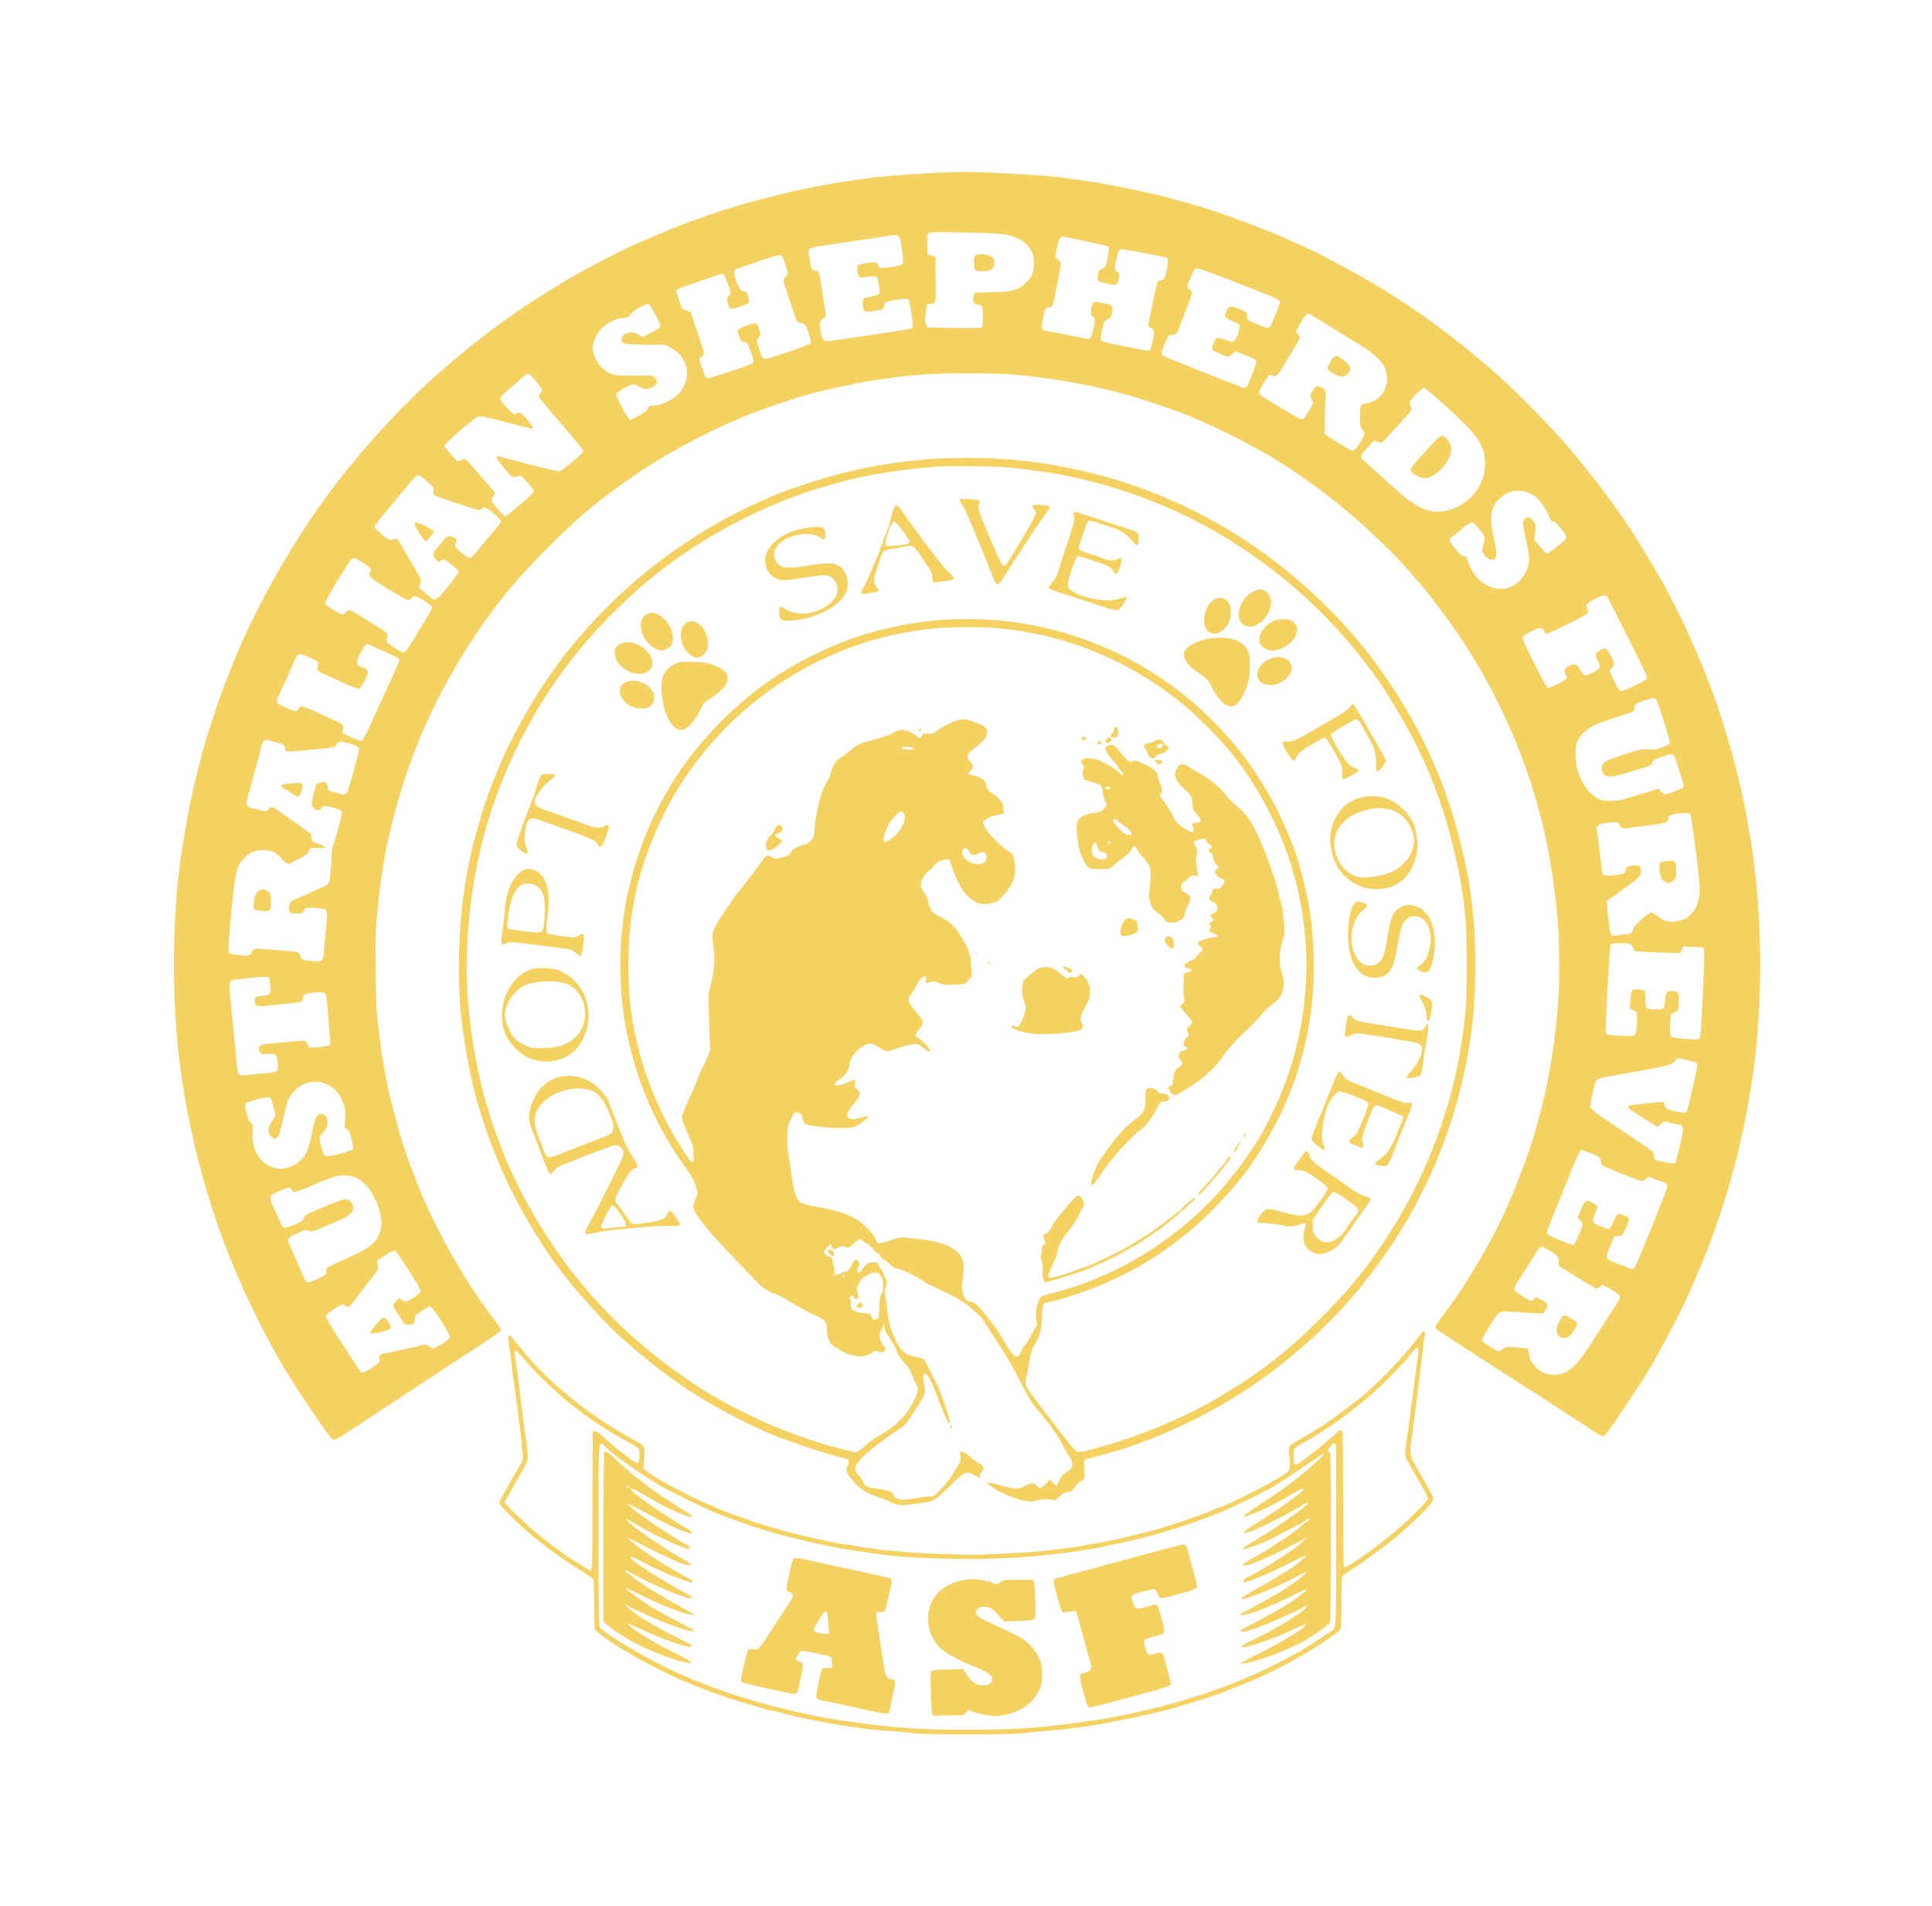 <?xml version="1.0" standalone="no"?>
<!DOCTYPE svg PUBLIC "-//W3C//DTD SVG 20010904//EN"
 "http://www.w3.org/TR/2001/REC-SVG-20010904/DTD/svg10.dtd">
<svg version="1.0" xmlns="http://www.w3.org/2000/svg"
 width="2182pt" height="2152pt" viewBox="0 0 2182 2152"
 preserveAspectRatio="xMidYMid meet">

<g transform="translate(0,2152) scale(0.1,-0.1)"
fill="#F4D160" stroke="none">
<path d="M10575 19569 c-327 -17 -666 -43 -755 -59 -30 -5 -111 -17 -180 -26
-499 -64 -1185 -232 -1695 -413 -246 -88 -364 -134 -570 -224 -88 -38 -191
-82 -229 -98 -69 -29 -375 -185 -566 -289 -190 -103 -557 -330 -730 -451 -148
-104 -326 -234 -370 -270 -25 -20 -77 -61 -116 -90 -95 -72 -288 -235 -459
-387 -421 -376 -876 -882 -1233 -1370 -421 -577 -837 -1331 -1072 -1942 -18
-47 -44 -112 -57 -145 -61 -152 -203 -580 -243 -730 -120 -453 -143 -557 -216
-975 -35 -201 -41 -242 -63 -425 -85 -723 -73 -1640 30 -2310 11 -66 25 -159
48 -305 6 -36 20 -108 31 -160 11 -52 32 -147 45 -210 79 -371 215 -831 352
-1190 78 -207 85 -223 165 -410 94 -218 269 -577 362 -743 36 -65 66 -120 66
-122 0 -2 46 -79 101 -172 171 -284 500 -766 535 -786 9 -5 23 -7 33 -4 10 2
132 80 272 172 140 92 304 200 364 240 61 40 232 152 380 251 149 98 333 219
410 269 77 49 158 103 180 118 22 15 88 59 146 97 59 38 109 77 113 86 6 17 1
25 -110 172 -309 408 -647 1013 -829 1482 -37 96 -76 198 -88 225 -30 75 -103
305 -138 435 -64 237 -99 377 -108 425 -5 28 -18 97 -29 155 -27 141 -48 279
-66 430 -8 69 -20 168 -27 220 -7 55 -14 274 -17 520 -4 440 -3 468 44 890 16
140 68 468 84 530 5 19 23 96 40 170 17 74 40 167 51 205 11 39 27 93 34 120
147 520 366 1030 651 1520 86 146 237 381 318 493 34 46 75 104 93 128 236
328 649 764 1068 1130 168 146 536 412 770 556 357 219 786 433 1130 563 151
58 403 143 505 172 47 13 108 31 135 39 112 33 531 123 670 144 448 69 658 85
1105 85 402 -1 552 -11 900 -60 155 -22 397 -64 500 -88 36 -8 108 -25 160
-36 52 -12 133 -33 180 -47 47 -13 110 -31 140 -40 86 -23 425 -138 526 -177
224 -88 524 -228 725 -337 74 -41 148 -80 164 -89 17 -8 82 -46 145 -84 511
-310 1015 -720 1441 -1172 86 -92 278 -314 324 -376 11 -14 76 -100 144 -190
454 -600 820 -1323 1042 -2064 38 -125 95 -340 108 -403 5 -26 18 -90 29 -142
55 -257 96 -545 127 -900 17 -196 20 -741 5 -875 -6 -44 -12 -120 -15 -170 -8
-117 -52 -455 -80 -610 -39 -209 -89 -429 -131 -570 -14 -50 -30 -103 -34
-120 -43 -161 -105 -337 -213 -610 -156 -395 -304 -681 -588 -1134 -46 -74
-138 -205 -239 -341 -88 -119 -97 -135 -82 -153 7 -8 83 -60 169 -116 87 -56
214 -138 284 -184 111 -73 335 -217 489 -315 30 -19 84 -54 120 -77 36 -23 97
-62 135 -87 264 -170 466 -301 561 -364 61 -41 118 -74 127 -74 20 0 81 81
241 321 184 275 267 406 345 544 89 158 249 459 296 560 21 44 58 123 82 175
25 52 69 154 99 225 30 72 63 150 74 175 75 174 226 611 284 820 19 69 45 163
59 210 21 75 68 270 112 470 8 36 22 106 30 155 8 50 24 137 34 195 159 873
161 2029 6 2925 -8 44 -21 123 -30 175 -63 369 -170 785 -325 1260 -68 208
-221 594 -324 813 -25 55 -46 101 -46 104 0 9 -192 387 -252 498 -110 199
-323 549 -436 713 -88 127 -276 387 -311 429 -17 21 -80 99 -139 173 -141 179
-174 218 -321 379 -291 318 -623 640 -869 841 -57 47 -156 128 -220 180 -65
52 -175 138 -247 189 -71 52 -146 106 -165 121 -45 34 -368 247 -453 299 -146
89 -323 189 -525 297 -215 115 -273 144 -433 214 -49 22 -131 59 -181 81 -51
23 -113 50 -138 59 -455 178 -718 269 -985 340 -66 18 -147 40 -180 50 -33 10
-94 26 -135 34 -41 9 -133 29 -205 45 -71 16 -184 38 -250 50 -66 12 -151 28
-190 36 -38 8 -144 24 -235 35 -91 12 -174 23 -185 26 -84 19 -877 64 -1090
62 -88 0 -232 -5 -320 -9z m715 -690 c121 -13 202 -39 265 -87 93 -70 130
-152 123 -269 -5 -85 -28 -134 -93 -198 -38 -38 -67 -56 -120 -75 -63 -22 -90
-25 -265 -30 l-195 -5 -9 -38 c-14 -57 1 -90 45 -97 58 -10 59 -11 59 -136 0
-110 -1 -115 -23 -123 -13 -5 -153 -7 -311 -4 l-288 6 -15 24 c-13 20 -15 42
-10 120 4 52 12 102 18 109 6 8 24 14 38 14 62 0 62 0 59 279 l-3 254 -45 11
-45 11 -3 111 c-2 95 0 115 15 129 15 16 43 17 362 11 190 -4 389 -11 441 -17z
m-1141 -28 c18 -18 34 -97 47 -240 8 -84 9 -84 -141 -108 -118 -19 -113 -20
-150 42 -10 17 -18 17 -108 5 -55 -7 -102 -18 -108 -26 -7 -9 -9 -33 -4 -70 8
-63 25 -77 85 -63 51 12 128 11 136 -2 4 -6 13 -48 21 -93 13 -78 13 -82 -7
-98 -11 -9 -51 -21 -89 -28 -39 -6 -75 -18 -82 -26 -14 -17 -6 -109 12 -130
17 -21 52 -19 196 12 16 3 24 14 29 39 3 19 11 38 18 43 6 5 62 17 124 27 98
15 115 16 128 4 14 -15 38 -134 50 -251 6 -64 6 -68 -17 -78 -13 -5 -116 -23
-229 -40 -113 -16 -311 -45 -440 -64 -129 -20 -250 -38 -267 -40 -49 -7 -69
17 -82 95 -19 111 -15 137 19 157 16 9 32 23 35 31 3 7 -3 64 -14 125 -11 61
-27 163 -36 226 -20 140 -27 160 -58 160 -41 0 -56 21 -67 95 -6 39 -13 86
-17 106 -4 31 -2 39 18 52 13 8 42 18 64 21 40 5 129 19 380 57 230 34 328 49
415 63 116 18 118 18 139 -3z m2066 -46 c245 -50 296 -62 307 -73 9 -9 -23
-200 -38 -223 -3 -5 -20 -15 -38 -23 -27 -11 -35 -22 -45 -60 -13 -54 -3 -83
32 -91 12 -2 53 -12 90 -21 37 -9 74 -13 82 -10 15 5 35 66 35 107 0 17 -9 32
-25 43 -31 20 -31 36 -4 154 19 79 25 93 45 98 17 5 316 -50 501 -91 39 -9 43
-33 21 -135 -23 -108 -28 -116 -69 -125 -16 -4 -33 -14 -38 -23 -9 -18 -101
-459 -101 -486 0 -9 10 -20 23 -25 51 -20 52 -53 6 -223 -12 -47 -19 -47 -189
-12 -69 14 -176 36 -239 49 -62 13 -120 30 -128 38 -14 13 -13 26 2 109 18 98
29 119 74 138 23 9 30 21 40 65 15 69 5 92 -47 100 -20 4 -53 11 -72 16 -51
13 -86 11 -100 -6 -6 -8 -14 -41 -17 -74 -5 -52 -3 -60 15 -70 31 -16 33 -35
15 -124 -16 -84 -37 -137 -52 -137 -5 0 -123 23 -261 50 -138 28 -253 50 -256
50 -2 0 -8 9 -14 19 -7 14 -5 46 10 116 21 105 31 125 64 125 35 0 48 16 56
61 4 24 24 124 44 223 20 98 36 190 36 205 0 17 -10 35 -31 52 l-32 26 21 104
c22 108 38 134 77 126 11 -3 101 -21 200 -42z m-3348 -265 c17 -52 32 -101 32
-108 1 -6 -10 -22 -24 -34 -15 -13 -25 -32 -25 -48 0 -15 30 -112 66 -216 36
-104 68 -198 71 -209 9 -33 34 -55 63 -55 38 0 54 -23 86 -123 21 -64 26 -92
18 -104 -9 -14 -112 -52 -408 -149 -129 -43 -128 -43 -170 78 -32 93 -32 115
-4 145 21 23 21 24 5 76 -27 83 -27 83 -89 68 -79 -20 -158 -58 -158 -75 0 -8
9 -40 21 -71 18 -49 24 -55 48 -55 37 0 44 -9 80 -110 35 -96 38 -126 14 -138
-40 -21 -472 -162 -496 -162 -27 0 -26 -2 -68 115 -35 97 -36 108 -4 129 14 9
25 26 25 39 0 22 -144 455 -156 466 -3 3 -24 10 -47 16 -42 10 -42 10 -74 100
-34 96 -39 130 -22 140 12 8 465 165 495 172 27 6 37 -8 73 -107 37 -100 38
-116 9 -147 -21 -22 -21 -27 -9 -71 20 -78 26 -80 131 -47 50 16 96 35 102 43
9 10 8 28 -3 70 -14 54 -17 57 -49 62 -31 4 -38 12 -62 60 -31 62 -54 151 -45
174 3 8 21 19 39 25 18 5 123 41 233 80 122 42 214 69 235 68 35 -2 35 -2 67
-97z m4783 -91 c58 -22 150 -57 205 -78 55 -21 143 -55 195 -76 52 -20 158
-62 235 -92 77 -30 149 -63 159 -73 19 -19 18 -21 -39 -164 -56 -141 -58 -146
-87 -146 -16 0 -48 8 -71 18 -23 11 -68 29 -99 41 -59 24 -72 38 -62 75 7 28
-13 45 -98 80 -88 36 -107 33 -136 -26 -31 -62 -21 -79 68 -114 39 -15 76 -36
81 -45 9 -18 -22 -119 -52 -168 -18 -27 -33 -27 -118 5 -79 29 -97 27 -111
-13 -6 -16 -15 -36 -20 -45 -14 -24 -13 -53 3 -66 12 -9 124 -58 160 -69 12
-4 30 6 53 28 l34 33 52 -21 c29 -12 76 -29 103 -39 28 -9 59 -25 69 -35 19
-18 19 -21 4 -66 -33 -97 -83 -220 -97 -236 -15 -19 -52 -22 -67 -7 -5 5 -43
21 -84 36 -41 14 -106 39 -145 54 -38 16 -111 45 -162 64 -50 20 -106 42 -125
50 -18 8 -105 43 -193 77 -88 34 -166 66 -172 71 -7 6 -13 20 -13 32 0 29 66
187 82 198 7 4 27 8 44 8 38 0 49 12 73 81 10 30 48 130 85 222 36 93 63 174
59 180 -4 7 -17 20 -30 30 -13 10 -23 24 -23 31 0 21 71 191 84 198 21 14 52
8 156 -33z m-6320 -369 c25 -13 132 -215 128 -242 -2 -16 -28 -35 -99 -72
l-96 -51 -56 29 c-46 23 -63 27 -96 21 -54 -9 -91 -39 -91 -74 0 -56 13 -59
265 -63 l230 -3 63 -34 c35 -19 81 -54 102 -79 111 -126 105 -314 -14 -436
-72 -74 -201 -136 -285 -136 -44 0 -54 -7 -72 -44 -10 -20 -40 -42 -102 -75
l-89 -46 -24 30 c-36 44 -134 233 -134 258 0 17 20 33 85 70 47 26 95 47 107
47 13 0 41 -12 63 -25 61 -38 138 -32 185 15 27 27 25 56 -7 86 l-26 24 -206
-2 c-227 -2 -251 3 -332 62 -59 43 -104 109 -124 185 -17 62 -17 68 -1 128 10
34 32 83 50 110 62 91 195 167 291 167 24 0 49 6 55 13 5 6 20 25 31 40 12 15
55 45 98 67 89 46 78 42 101 30z m7523 -143 c29 -18 99 -62 157 -97 427 -258
493 -302 569 -386 62 -66 85 -124 86 -209 0 -123 -71 -228 -182 -268 -26 -9
-58 -17 -70 -17 -45 0 -53 -23 -53 -145 0 -106 2 -115 25 -143 14 -17 25 -37
25 -46 0 -43 -102 -196 -131 -196 -11 0 -44 15 -72 34 -29 18 -81 50 -117 71
-36 21 -80 49 -97 62 l-33 24 1 127 c1 70 4 172 8 227 8 127 6 140 -34 165
-49 30 -70 26 -103 -22 -41 -61 -43 -73 -21 -101 10 -14 19 -34 19 -44 0 -22
-94 -174 -115 -185 -17 -10 -41 1 -175 82 -319 192 -320 193 -320 223 0 23 99
184 118 192 7 3 23 0 34 -6 32 -17 61 3 98 68 18 32 73 122 121 200 49 78 89
150 89 161 0 10 -9 27 -20 37 -11 10 -20 25 -20 33 0 23 89 170 113 187 25 18
31 16 100 -28z m-8871 -648 c28 -13 138 -152 138 -175 0 -9 -9 -27 -20 -41
-23 -30 -21 -36 47 -114 186 -215 429 -504 434 -517 3 -10 4 -22 2 -29 -7 -18
-227 -201 -254 -211 -23 -9 -38 -6 -553 127 -87 23 -161 41 -163 41 -1 0 -3
-8 -3 -19 0 -10 39 -64 87 -121 93 -109 85 -104 164 -85 23 6 34 -2 98 -74 39
-45 71 -87 71 -95 0 -17 -69 -84 -160 -157 -36 -28 -84 -69 -107 -90 -24 -22
-49 -39 -56 -39 -20 0 -157 157 -157 179 0 10 9 30 20 44 11 14 20 30 20 37 0
6 -22 35 -48 63 -27 29 -94 106 -149 172 -138 164 -134 161 -177 141 -19 -9
-39 -16 -44 -16 -6 0 -37 30 -69 67 -32 37 -64 74 -71 82 -7 7 -12 21 -10 31
3 17 160 162 248 230 25 19 62 49 83 67 47 42 64 42 230 -1 255 -67 412 -106
424 -106 24 0 13 21 -53 100 -48 59 -72 80 -89 80 -13 0 -27 -4 -30 -10 -15
-24 -48 -5 -114 68 -39 43 -71 86 -71 98 0 13 26 44 73 86 89 80 228 198 232
198 2 0 14 -5 27 -11z m10280 -295 c323 -290 413 -388 468 -507 116 -249 -4
-559 -264 -687 -214 -105 -390 -71 -616 119 -82 69 -464 413 -472 425 -16 23
-5 44 67 120 l73 80 40 -13 c24 -8 45 -10 54 -5 8 5 52 52 98 104 46 52 117
130 157 172 73 78 83 100 62 140 -6 11 -8 30 -5 41 8 32 132 157 156 157 11 0
88 -61 182 -146z m-11425 -922 c61 -52 63 -56 60 -99 -2 -43 -1 -45 38 -59
197 -69 456 -154 472 -154 11 0 26 7 33 15 7 8 22 15 34 15 24 0 159 -108 177
-141 13 -24 18 -16 -119 -180 -204 -245 -206 -248 -229 -248 -12 -1 -48 20
-80 47 -86 72 -89 77 -74 119 11 29 11 37 0 48 -19 17 -77 35 -93 29 -16 -6
-147 -157 -159 -183 -14 -29 27 -101 58 -101 13 0 27 5 30 10 3 6 15 10 25 10
22 0 170 -116 170 -133 0 -16 -22 -48 -112 -159 -144 -178 -151 -182 -215
-125 -21 18 -55 46 -75 61 -46 34 -54 57 -32 90 15 25 15 28 -15 85 -17 33
-71 128 -121 210 -49 83 -97 165 -106 182 -13 25 -20 30 -40 25 -13 -3 -35 -9
-49 -12 -20 -5 -37 4 -87 47 -75 62 -98 87 -98 104 0 11 50 75 255 320 46 55
111 134 145 175 35 41 70 78 79 81 20 8 49 -9 128 -79z m12418 -113 c106 -39
188 -138 254 -301 7 -20 18 -28 34 -28 23 0 51 -29 120 -122 46 -64 47 -63
-112 -188 -35 -27 -70 -50 -77 -50 -14 0 -29 15 -104 105 l-42 50 8 65 c4 36
7 75 7 88 -1 31 -43 91 -70 98 -29 8 -62 -12 -69 -42 -7 -25 -4 -40 41 -262
32 -157 32 -205 -2 -289 -49 -124 -169 -213 -286 -213 -161 0 -301 109 -368
285 -28 74 -35 85 -57 85 -26 0 -52 25 -121 113 -48 63 -48 80 1 114 18 12 44
33 58 45 57 53 134 108 149 108 23 0 29 -6 95 -84 63 -76 65 -85 35 -182 -10
-34 -10 -47 0 -72 27 -65 88 -100 129 -74 23 15 29 65 16 127 -46 212 -54 257
-54 321 0 92 22 152 76 213 92 103 217 136 339 90z m-13150 -797 c79 -50 93
-68 75 -102 -27 -50 -11 -63 353 -281 71 -42 98 -44 117 -8 15 26 43 24 98 -8
85 -48 132 -86 132 -105 0 -10 -37 -78 -83 -151 -45 -72 -109 -176 -141 -229
-32 -53 -67 -104 -77 -114 -18 -16 -22 -16 -52 -1 -17 8 -61 35 -97 59 -56 38
-65 47 -62 71 1 15 3 39 5 54 2 24 -10 34 -129 107 -72 45 -164 102 -205 129
-42 26 -85 47 -96 47 -10 0 -29 -11 -41 -25 -12 -14 -28 -25 -35 -25 -7 0 -53
24 -102 53 -63 38 -91 60 -93 75 -2 14 46 102 136 249 77 126 148 236 157 246
22 25 47 18 140 -41z m14043 -374 c5 -7 112 -216 237 -465 200 -395 227 -454
215 -468 -24 -29 -270 -147 -294 -141 -15 4 -37 36 -74 111 -28 58 -52 111
-52 118 0 8 11 24 25 37 14 13 25 33 25 44 -1 28 -70 157 -92 170 -22 14 -112
-34 -116 -63 -2 -10 9 -43 23 -71 38 -76 33 -88 -57 -135 -91 -47 -98 -45
-143 36 -36 64 -66 73 -130 36 -46 -26 -54 -51 -30 -98 16 -30 16 -33 -2 -49
-29 -28 -179 -102 -199 -98 -14 2 -60 85 -159 281 -112 223 -138 281 -129 295
5 9 48 37 95 61 94 49 127 50 147 6 7 -14 19 -28 27 -31 16 -6 428 196 458
225 16 15 16 21 4 52 -8 19 -11 43 -8 53 8 21 164 105 197 105 12 1 26 -5 32
-11z m-13830 -614 c92 -42 173 -81 180 -87 18 -14 15 -28 -24 -114 -20 -43
-80 -175 -134 -294 -211 -466 -239 -523 -261 -527 -8 -1 -59 18 -113 43 l-99
46 6 44 c8 55 12 52 -184 141 -301 137 -296 136 -317 88 -8 -16 -20 -24 -36
-24 -30 0 -186 71 -204 93 -15 17 -20 4 130 332 33 72 67 147 75 168 25 62 40
64 148 17 113 -50 122 -59 105 -100 -7 -16 -10 -37 -6 -45 3 -9 36 -30 73 -46
38 -17 95 -43 128 -58 157 -73 255 -112 272 -109 16 3 77 113 97 175 8 25 -22
58 -62 68 -34 8 -62 33 -62 55 0 43 92 210 116 210 3 0 81 -34 172 -76z
m14400 -582 c11 -26 37 -101 58 -167 20 -66 48 -157 62 -203 19 -61 23 -88 16
-100 -17 -27 -162 -73 -209 -67 -82 12 -114 7 -280 -47 -243 -78 -275 -98
-275 -168 0 -30 7 -47 25 -65 37 -38 95 -33 264 20 78 25 146 45 151 45 5 0
34 9 64 20 41 16 57 28 66 50 13 30 48 48 167 83 48 15 54 14 72 -1 11 -9 31
-57 46 -107 15 -49 38 -123 51 -163 18 -53 22 -78 14 -92 -8 -16 -175 -80
-208 -80 -6 0 -24 14 -41 32 l-29 32 -174 -54 c-95 -29 -195 -59 -223 -67 -27
-8 -90 -15 -140 -16 -76 -1 -98 2 -140 23 -106 51 -187 161 -236 320 -33 105
-34 264 -2 332 54 117 158 183 418 263 234 72 220 65 223 107 4 46 13 53 114
88 118 39 122 39 146 -18z m-15612 -451 c94 -25 114 -37 114 -65 0 -45 19 -49
142 -37 62 6 180 18 261 26 148 14 171 21 182 55 3 10 16 21 29 24 31 8 206
-44 219 -65 14 -23 -116 -498 -142 -520 -18 -15 -26 -14 -105 7 -47 12 -90 25
-96 29 -5 3 -10 22 -10 41 0 46 -32 63 -90 45 -31 -9 -41 -18 -46 -39 -4 -15
-15 -58 -25 -97 -27 -100 -25 -129 10 -154 40 -29 69 -27 83 5 13 29 32 29
141 1 69 -18 87 -31 87 -63 0 -31 -75 -307 -98 -359 -9 -21 -17 -64 -17 -95
-1 -94 -16 -283 -26 -316 -10 -34 -17 -38 -294 -159 -71 -32 -136 -62 -142
-69 -17 -15 -26 -97 -14 -116 7 -11 29 -15 77 -15 64 0 68 1 84 30 20 36 41
40 158 30 109 -9 114 -15 101 -145 -5 -52 -15 -171 -23 -264 -17 -205 -12
-199 -135 -189 -111 8 -130 15 -137 53 -9 41 -24 51 -86 56 -418 35 -429 36
-449 18 -10 -9 -19 -23 -19 -30 0 -8 -10 -20 -22 -28 -19 -11 -39 -12 -118 -2
-52 7 -101 15 -108 19 -16 11 -15 76 3 278 60 659 71 711 171 806 65 61 117
83 195 83 111 0 152 -20 242 -119 45 -49 42 -49 172 18 74 39 94 54 111 87
l21 39 80 0 c45 0 84 3 88 6 3 4 -15 15 -42 25 -115 42 -113 40 -113 77 0 18
-6 40 -12 49 -12 16 -379 277 -418 298 -23 12 -47 4 -61 -21 -13 -24 -34 -24
-144 5 -109 29 -114 37 -87 132 11 38 32 116 47 174 15 58 42 159 61 225 18
66 38 144 44 173 12 54 41 86 70 77 8 -2 47 -13 86 -24z m15983 -815 c13 -15
73 -454 97 -704 14 -155 14 -180 1 -247 -33 -158 -129 -250 -276 -262 -59 -5
-76 -2 -123 19 -29 14 -70 40 -91 57 -24 21 -43 31 -54 27 -10 -3 -57 -39
-103 -79 -63 -54 -87 -82 -95 -109 -5 -20 -13 -39 -16 -43 -4 -3 -53 -13 -110
-21 -103 -14 -104 -14 -121 7 -10 12 -18 33 -18 48 0 15 -7 72 -15 127 -8 54
-15 122 -15 151 l0 51 116 84 c63 45 145 105 182 131 72 52 93 85 85 132 -10
52 -21 58 -88 50 -68 -7 -85 -18 -85 -50 0 -12 -6 -27 -13 -33 -18 -15 -145
-34 -198 -30 -37 3 -45 7 -51 28 -4 14 -19 129 -33 255 -15 127 -29 238 -31
247 -12 42 62 70 196 72 39 1 46 -2 58 -26 20 -42 44 -51 105 -39 29 5 81 13
117 17 158 16 313 43 321 55 5 8 9 24 9 35 0 30 19 42 81 53 85 14 155 13 168
-3z m-672 -1471 c11 -8 24 -26 27 -39 3 -14 14 -30 24 -35 10 -5 129 -13 264
-17 l246 -7 16 37 16 38 109 -4 c69 -2 115 -8 122 -15 12 -12 6 -244 -21 -763
-13 -251 -15 -258 -46 -266 -34 -9 -285 15 -301 28 -14 11 -17 138 -5 218 6
40 11 46 40 56 19 6 38 17 43 25 5 8 9 56 9 107 0 90 -1 93 -26 102 -32 13
-80 13 -103 0 -14 -7 -20 -27 -25 -92 -4 -45 -12 -88 -18 -95 -14 -17 -144
-17 -178 0 -24 12 -25 17 -26 100 0 48 -5 92 -10 97 -17 17 -128 24 -141 9 -6
-8 -14 -58 -18 -111 l-7 -97 38 -18 c37 -17 39 -21 42 -68 6 -83 -8 -194 -26
-211 -14 -14 -34 -16 -155 -10 -151 8 -163 10 -171 32 -9 24 42 972 54 994 10
18 21 20 108 20 70 0 104 -4 119 -15z m-15379 -382 c5 -10 12 -50 16 -90 8
-89 -1 -99 -87 -108 -81 -9 -91 -15 -91 -60 0 -54 17 -62 110 -54 229 19 410
41 421 51 7 6 13 23 13 38 0 41 19 50 124 61 142 14 140 18 156 -181 5 -63 15
-179 21 -257 9 -93 10 -146 3 -153 -11 -11 -129 -30 -192 -30 -40 0 -44 3 -58
35 -8 20 -21 38 -29 41 -8 3 -83 -1 -167 -10 -84 -8 -193 -18 -241 -22 -98 -8
-122 -24 -111 -73 10 -42 27 -48 108 -43 88 5 92 1 102 -105 9 -99 6 -101
-151 -114 -71 -6 -157 -14 -190 -18 -70 -10 -102 -1 -109 31 -3 13 -15 120
-26 238 -11 118 -25 258 -30 310 -29 273 -41 421 -38 451 4 40 11 43 203 63
190 20 232 20 243 -1z m16016 -924 c50 -12 97 -26 104 -31 17 -15 15 -39 -12
-153 -13 -55 -39 -167 -57 -248 -25 -113 -37 -151 -51 -158 -24 -13 -201 25
-223 48 -8 8 -15 25 -15 39 0 14 -6 27 -14 30 -15 6 -371 -32 -386 -41 -23
-14 -6 -36 53 -71 34 -21 104 -66 156 -101 51 -35 102 -63 112 -63 10 0 26 11
34 24 22 34 37 37 92 21 26 -7 67 -16 91 -20 60 -10 75 -28 67 -81 -15 -104
-75 -348 -87 -356 -14 -9 -43 -6 -149 15 -84 18 -89 21 -89 63 0 20 -8 42 -19
53 -11 11 -142 101 -291 201 -387 258 -404 271 -408 303 -3 27 41 239 59 285
11 28 31 36 139 55 756 134 712 122 771 195 13 16 16 16 123 -9z m-15370 -269
c94 -41 160 -117 197 -229 18 -55 21 -80 17 -166 l-6 -102 28 -17 c24 -14 31
-30 51 -110 12 -51 20 -100 16 -109 -11 -28 -287 -99 -315 -81 -18 12 -48 103
-58 176 -6 41 -4 49 18 70 14 13 35 39 47 58 52 87 -4 204 -80 164 -32 -16
-44 -50 -80 -229 -12 -60 -33 -137 -46 -171 -45 -114 -156 -197 -282 -210 -98
-11 -206 44 -270 136 -55 81 -73 151 -68 262 5 95 4 98 -19 116 -19 13 -31 40
-49 112 -31 117 -31 116 111 154 112 29 147 32 162 14 10 -13 52 -170 52 -196
0 -7 -16 -34 -35 -59 -57 -74 -58 -145 -2 -187 l27 -20 28 21 c22 16 30 36 44
99 47 210 63 273 80 319 20 53 89 131 147 167 77 48 198 56 285 18z m14281
-781 c97 -37 115 -52 115 -95 0 -24 7 -38 23 -48 33 -21 424 -176 445 -176 10
0 28 11 40 25 26 30 41 31 90 6 20 -10 61 -26 90 -35 29 -10 56 -25 61 -34 6
-12 -9 -61 -51 -167 -33 -82 -70 -177 -83 -210 -12 -33 -35 -89 -50 -125 -15
-36 -38 -90 -50 -120 -125 -308 -135 -330 -160 -330 -15 0 -187 66 -250 95
-18 9 -35 26 -38 37 -4 13 12 64 40 130 l45 108 38 0 c50 0 60 12 100 110 30
75 31 82 16 99 -19 21 -85 45 -111 40 -12 -3 -30 -32 -53 -86 -25 -59 -40 -83
-52 -83 -10 0 -53 15 -97 33 -93 40 -97 50 -58 142 15 34 25 71 23 81 -4 23
-84 65 -118 61 -21 -2 -30 -16 -64 -94 l-39 -92 31 -35 c30 -35 31 -37 18 -73
-33 -92 -79 -192 -92 -197 -17 -7 -47 3 -178 58 -61 26 -114 52 -118 59 -15
23 -26 -7 145 412 228 562 216 535 245 535 10 0 53 -14 97 -31z m-13936 -283
c103 -53 190 -168 243 -322 40 -117 47 -211 20 -288 -46 -128 -124 -188 -398
-306 -107 -46 -199 -92 -204 -100 -5 -9 -7 -26 -4 -38 8 -27 -14 -45 -107 -88
-79 -36 -110 -41 -127 -21 -5 6 -46 98 -90 202 -45 105 -88 205 -97 222 -26
51 -13 68 82 113 90 42 117 47 155 29 20 -8 50 1 193 62 191 80 246 109 275
146 30 39 26 88 -10 125 -28 27 -35 30 -72 24 -40 -7 -175 -59 -354 -138 -82
-36 -93 -44 -106 -76 -13 -34 -23 -40 -113 -76 -72 -29 -102 -36 -114 -29 -9
6 -31 46 -49 89 -19 43 -47 107 -63 141 -37 77 -44 113 -27 134 14 17 177 89
201 89 8 0 22 -11 31 -25 9 -14 25 -25 34 -25 21 0 88 26 267 103 169 73 223
88 310 83 52 -2 84 -10 124 -30z m13477 -822 c96 -64 99 -68 99 -122 l0 -46
203 -128 c112 -70 213 -128 225 -128 11 0 31 9 43 21 l22 20 43 -21 c66 -34
147 -90 153 -107 7 -17 -1 -33 -59 -123 -23 -36 -104 -162 -180 -280 -165
-258 -221 -335 -286 -394 -76 -68 -130 -91 -219 -90 -89 0 -155 29 -212 92
-48 53 -57 72 -68 139 -5 31 -13 60 -17 64 -5 4 -62 10 -128 14 -120 7 -121 7
-152 -19 -17 -14 -37 -26 -45 -26 -21 0 -176 98 -187 119 -8 14 9 48 85 169
110 174 105 171 242 160 48 -4 148 -10 223 -14 l137 -7 27 42 c36 54 27 77
-49 115 l-57 29 -20 -22 c-11 -11 -28 -21 -38 -21 -17 0 -134 73 -173 108 -32
27 -33 25 130 277 25 39 55 86 67 105 69 112 76 120 98 120 13 0 54 -21 93
-46z m-12958 -115 c42 -66 105 -164 140 -217 41 -64 61 -105 60 -121 -2 -18
-23 -38 -73 -72 -76 -52 -111 -60 -138 -29 -9 11 -21 20 -26 20 -13 0 -71 -68
-71 -83 0 -15 117 -199 134 -209 16 -11 78 -9 96 2 9 6 15 25 15 52 0 42 1 44
79 96 43 29 86 52 95 50 28 -5 221 -306 221 -345 0 -22 -58 -66 -148 -113
l-43 -22 -38 27 c-35 24 -43 25 -78 16 -42 -12 -376 -85 -434 -95 -44 -8 -63
-27 -54 -56 3 -11 4 -28 0 -39 -6 -19 -164 -121 -188 -121 -17 0 -46 32 -77
85 -13 22 -61 96 -106 165 -167 257 -234 365 -234 381 0 20 30 47 109 98 69
44 92 49 111 26 24 -29 47 -15 106 62 33 42 105 138 162 213 l102 135 -5 50
-6 50 88 57 c48 31 96 57 106 57 12 1 42 -38 95 -120z"/>
<path d="M11016 18634 c-11 -11 -16 -35 -16 -83 0 -89 9 -97 104 -93 94 3 120
21 124 85 3 40 -1 51 -23 71 -39 37 -160 50 -189 20z"/>
<path d="M15053 17476 c-10 -13 -30 -44 -43 -69 -29 -54 -25 -61 57 -108 73
-42 118 -42 155 0 35 39 35 71 3 109 -31 37 -112 92 -136 92 -10 0 -26 -11
-36 -24z"/>
<path d="M16153 16482 c-171 -187 -223 -248 -223 -264 0 -38 99 -98 162 -98
81 0 204 99 263 211 53 101 46 167 -28 247 -38 41 -58 30 -174 -96z"/>
<path d="M4680 15607 c0 -18 82 -154 111 -182 l20 -20 45 48 c26 27 44 55 42
65 -3 18 -137 88 -188 99 -23 4 -30 2 -30 -10z"/>
<path d="M3265 12671 c-100 -7 -110 -26 -38 -67 26 -15 67 -41 90 -57 23 -16
48 -27 56 -24 7 3 21 32 32 66 21 69 12 92 -34 89 -14 -1 -62 -4 -106 -7z"/>
<path d="M2924 11461 c-35 -21 -49 -55 -59 -142 -8 -69 -1 -76 93 -85 96 -9
102 -4 102 98 0 92 -9 115 -55 134 -43 18 -44 18 -81 -5z"/>
<path d="M18795 11793 c-52 -8 -58 -20 -52 -95 6 -75 28 -121 64 -137 39 -18
63 -13 94 18 27 27 29 35 29 106 0 100 -9 115 -63 114 -23 -1 -55 -4 -72 -6z"/>
<path d="M17648 6653 c-37 -44 -68 -113 -68 -153 0 -81 85 -118 149 -65 36 31
91 123 84 142 -6 16 -98 78 -129 87 -13 4 -26 0 -36 -11z"/>
<path d="M4269 6588 c-58 -68 -89 -110 -89 -120 0 -13 35 -9 128 13 113 28
122 36 92 86 -54 90 -70 93 -131 21z"/>
<path d="M10540 16339 c-288 -24 -363 -33 -645 -79 -125 -21 -377 -79 -525
-121 -237 -68 -584 -189 -705 -247 -22 -11 -74 -34 -115 -52 -427 -190 -884
-475 -1280 -799 -341 -279 -690 -645 -956 -1001 -290 -389 -559 -871 -730
-1307 -62 -159 -75 -195 -108 -293 -19 -58 -46 -145 -60 -195 -14 -49 -36
-128 -50 -175 -21 -75 -46 -182 -76 -330 -109 -527 -139 -1243 -74 -1765 41
-333 116 -710 188 -945 72 -233 97 -307 152 -450 218 -574 551 -1148 923
-1593 102 -123 351 -394 427 -467 457 -432 897 -748 1399 -1004 148 -75 212
-106 360 -172 212 -94 750 -271 900 -296 24 -4 26 -44 5 -94 -19 -44 -7 -74
54 -146 77 -92 152 -146 238 -173 40 -13 114 -41 165 -63 120 -54 142 -57 270
-39 59 9 133 19 163 22 77 9 141 54 287 201 147 149 163 155 258 106 71 -37
79 -39 65 -13 -8 16 -5 26 15 49 37 44 32 63 -22 92 -25 13 -70 46 -98 72 -48
43 -90 68 -116 68 -7 0 -8 -20 -4 -55 7 -54 6 -58 -39 -125 -25 -38 -46 -72
-46 -75 0 -13 -86 -121 -147 -186 -65 -69 -66 -69 -120 -69 -29 0 -86 -6 -126
-14 -175 -34 -250 -26 -276 29 -8 17 -19 33 -25 37 -21 14 -81 28 -171 39
-103 12 -126 24 -145 71 -8 18 -28 50 -47 70 -66 75 -58 118 40 213 95 93 186
164 349 274 147 99 143 94 271 301 94 151 90 140 74 250 -14 99 -13 120 7 120
31 0 76 -84 145 -269 70 -189 113 -285 133 -297 18 -11 -13 119 -52 216 -10
25 -25 70 -35 100 -10 30 -30 80 -45 110 -99 201 -150 299 -158 304 -6 3 -45
13 -89 22 -43 9 -95 27 -115 40 -82 53 -179 261 -198 426 -12 100 -28 216 -37
261 -3 15 2 42 12 62 16 36 14 88 -6 100 -5 4 -9 14 -9 23 0 10 -15 40 -34 68
-18 27 -35 59 -38 69 -3 17 -12 20 -56 20 -43 -1 -57 -6 -83 -30 -17 -17 -37
-42 -45 -57 -16 -30 -41 -37 -50 -14 -3 8 2 28 10 45 21 39 7 81 -26 81 -18 0
-30 -14 -54 -63 -19 -40 -37 -63 -50 -65 -10 -2 -26 -5 -34 -8 -8 -3 -17 -6
-20 -6 -3 -1 -19 -7 -37 -15 -50 -20 -56 -18 -50 23 4 20 2 45 -3 54 -5 9 -11
33 -13 51 -4 46 -12 57 -52 73 -18 8 -38 23 -44 34 -9 17 -5 27 27 61 21 23
41 41 44 41 3 0 8 -13 12 -30 7 -36 15 -37 72 -8 37 18 48 19 69 10 40 -18 55
-15 90 20 18 18 46 41 63 51 30 17 31 17 58 -8 15 -14 34 -25 43 -25 9 -1 36
-26 61 -55 24 -30 52 -55 61 -55 10 0 21 -12 27 -29 6 -18 24 -37 44 -47 18
-9 52 -34 75 -55 24 -22 50 -39 59 -39 43 0 235 -92 324 -155 25 -18 56 -36
70 -40 14 -4 45 -17 70 -30 253 -125 323 -166 395 -233 39 -35 81 -74 95 -86
14 -13 55 -72 93 -133 37 -61 106 -169 154 -239 48 -72 132 -219 188 -330 110
-217 153 -288 224 -367 104 -116 245 -316 277 -394 9 -21 36 -68 60 -104 24
-37 44 -78 44 -92 0 -42 -18 -77 -47 -90 -42 -18 -89 -69 -102 -110 -20 -58
-35 -64 -66 -22 -26 33 -55 47 -55 26 0 -5 -15 -26 -34 -45 -41 -44 -78 -48
-102 -11 -22 34 -58 32 -130 -6 -54 -28 -65 -31 -124 -25 -36 3 -99 16 -140
29 -84 27 -160 41 -160 30 1 -13 82 -69 145 -100 98 -49 189 -82 269 -99 72
-15 80 -14 156 5 68 17 89 18 140 9 l61 -10 49 46 c31 29 58 46 74 46 44 0 74
18 98 59 13 23 37 48 55 56 50 24 56 45 49 151 -5 69 -4 94 6 100 7 4 80 25
163 46 574 147 1180 423 1714 780 439 293 879 692 1222 1104 132 160 347 457
434 599 22 37 57 94 78 127 87 139 217 391 318 618 237 536 385 1091 454 1700
36 322 37 867 1 1195 -33 299 -43 360 -100 625 -179 825 -516 1559 -1031 2245
-368 489 -876 967 -1400 1316 -516 343 -1089 604 -1675 760 -506 136 -1003
200 -1525 198 -148 -1 -313 -5 -365 -10z m865 -99 c650 -62 1219 -207 1790
-455 647 -281 1284 -723 1775 -1231 165 -171 278 -299 367 -413 45 -58 92
-119 106 -136 158 -199 398 -588 544 -881 132 -267 195 -418 308 -749 73 -211
168 -604 214 -885 43 -268 55 -443 56 -845 0 -254 -5 -451 -13 -540 -26 -278
-85 -628 -141 -840 -10 -38 -29 -108 -41 -155 -30 -114 -118 -378 -173 -520
-186 -480 -440 -938 -743 -1343 -175 -232 -286 -360 -519 -593 -396 -397 -684
-622 -1175 -916 -298 -178 -750 -378 -1110 -491 -292 -91 -451 -132 -483 -123
-13 3 -60 55 -112 122 -49 64 -124 160 -165 213 -42 53 -109 141 -150 196 -40
55 -91 123 -112 152 -48 63 -55 103 -34 176 9 31 21 92 26 134 14 106 33 167
73 235 54 89 67 139 74 291 7 153 11 162 71 172 20 4 69 15 107 26 861 241
1541 700 2106 1419 148 189 346 525 455 770 238 542 345 1082 331 1675 -9 390
-54 669 -173 1085 -54 188 -209 547 -307 713 -26 43 -47 80 -47 82 0 7 -99
162 -169 265 -216 319 -542 657 -871 901 -946 704 -2147 946 -3295 663 -494
-121 -988 -356 -1405 -667 -94 -71 -114 -88 -315 -267 -149 -133 -374 -384
-498 -556 -115 -160 -161 -232 -261 -409 -66 -116 -175 -345 -219 -460 -41
-108 -112 -318 -121 -360 -4 -16 -17 -70 -31 -120 -91 -343 -131 -723 -115
-1100 5 -115 11 -228 14 -250 3 -22 10 -80 16 -130 25 -206 94 -503 166 -715
136 -399 312 -738 551 -1065 59 -80 78 -115 99 -183 l25 -84 -27 -69 c-17 -46
-24 -80 -21 -99 16 -76 171 -270 437 -545 85 -89 184 -192 220 -230 109 -118
170 -164 259 -195 45 -16 116 -51 158 -79 94 -59 225 -132 273 -150 19 -8 58
-27 87 -43 59 -33 73 -62 73 -153 0 -31 9 -69 24 -101 20 -43 34 -57 91 -90
113 -66 128 -72 200 -84 84 -14 139 -4 195 35 31 22 42 25 59 16 30 -17 66
-13 85 8 17 18 16 21 -17 58 -47 53 -56 125 -22 175 13 19 25 50 28 69 2 23 4
16 5 -23 2 -43 8 -63 25 -85 30 -36 102 -161 112 -193 12 -42 46 -93 96 -145
33 -34 56 -71 73 -115 13 -36 36 -89 52 -118 25 -49 26 -55 15 -95 -20 -68
-80 -177 -132 -244 -78 -98 -178 -177 -321 -257 -37 -20 -101 -68 -143 -106
-50 -47 -83 -70 -99 -70 -24 0 -213 48 -361 91 -129 38 -389 131 -545 196
-197 81 -543 252 -684 337 -60 36 -110 66 -112 66 -9 0 -351 235 -429 295
-429 327 -767 659 -1081 1061 -185 237 -390 556 -542 845 -68 128 -194 396
-212 449 -5 14 -27 72 -50 130 -282 718 -416 1566 -370 2330 39 638 170 1233
393 1785 352 871 869 1589 1592 2212 547 471 1271 870 1965 1084 191 59 382
109 525 138 266 54 570 95 824 111 169 11 678 5 826 -10z m-135 -1814 c793
-74 1514 -376 2130 -892 99 -83 317 -298 417 -411 274 -311 514 -709 677
-1123 212 -537 300 -1152 245 -1720 -49 -509 -174 -942 -405 -1402 -81 -162
-145 -267 -279 -458 -62 -88 -70 -98 -202 -260 -299 -367 -745 -722 -1193
-949 -249 -127 -516 -228 -766 -291 -71 -18 -134 -38 -140 -44 -6 -6 -20 -37
-32 -69 -24 -64 -30 -183 -12 -218 8 -14 7 -25 -5 -43 -9 -14 -26 -43 -38 -65
-65 -120 -77 -138 -91 -150 -9 -8 -28 -40 -42 -72 -46 -102 -77 -82 -203 131
-41 69 -91 145 -111 170 -20 25 -67 83 -105 130 -78 97 -117 130 -155 130 -39
0 -76 47 -90 115 -6 31 -9 69 -5 83 4 15 11 69 15 121 6 72 5 104 -6 143 -41
137 -199 213 -519 249 -194 22 -184 22 -280 -11 -49 -17 -107 -34 -127 -37
-37 -5 -38 -4 -58 43 -24 57 -131 170 -205 218 -101 65 -249 113 -470 151 -93
16 -159 33 -175 44 -44 31 -79 139 -100 306 -11 83 -27 191 -36 241 -11 61
-14 128 -12 205 4 106 7 120 40 192 33 68 40 77 64 77 28 0 64 -25 64 -44 0
-40 23 -85 48 -94 78 -30 422 -52 510 -33 29 6 68 21 86 34 53 36 109 88 102
95 -4 3 -37 -4 -74 -16 -81 -26 -125 -28 -146 -6 -35 35 -18 75 76 185 59 68
63 104 17 138 -28 21 -30 25 -23 67 4 27 2 44 -4 44 -5 0 -38 -13 -73 -30 -81
-37 -144 -48 -152 -26 -4 11 10 26 51 53 68 46 110 109 116 175 7 78 90 179
179 218 57 25 82 20 167 -35 30 -19 66 -35 81 -35 15 0 78 18 139 40 77 28
128 40 165 40 49 0 58 -4 106 -45 51 -44 69 -49 69 -18 0 19 -111 129 -139
138 -32 10 -25 43 19 91 55 60 55 95 -3 160 -125 141 -139 179 -86 238 16 19
45 66 64 105 24 49 43 75 64 86 42 21 44 20 38 -25 -6 -44 -5 -45 55 -29 38
10 49 9 93 -11 45 -21 60 -22 174 -18 108 4 127 8 136 23 5 11 22 30 36 44
l26 26 -9 120 c-5 66 -13 124 -18 129 -6 6 -10 22 -10 36 0 14 -20 57 -45 95
-24 39 -53 86 -64 105 -39 72 -123 146 -215 190 -81 39 -89 45 -107 88 -11 26
-25 69 -31 97 -5 27 -20 61 -33 75 -57 63 -60 117 -10 195 19 30 48 61 64 69
16 9 37 29 46 44 26 43 74 70 129 74 l48 3 34 -99 c67 -200 161 -334 269 -385
52 -26 86 -28 168 -11 65 13 71 17 134 84 44 47 78 94 102 145 33 71 35 82 34
166 -2 124 -17 165 -71 191 -38 18 -116 88 -209 188 -18 19 -44 58 -59 87
l-28 52 38 32 c29 24 59 37 122 50 l83 19 -6 50 c-9 83 -34 116 -142 188 -24
16 -43 38 -46 53 -3 14 -7 36 -10 50 -7 33 -70 72 -137 86 -29 6 -56 14 -61
18 -4 4 6 20 23 36 39 37 38 59 -4 106 -32 35 -34 40 -24 71 7 23 25 45 57 66
25 18 69 54 98 82 43 41 53 57 59 96 6 41 4 49 -19 71 -28 29 -170 83 -235 90
-68 8 -201 -50 -332 -143 -30 -21 -42 -24 -81 -19 -44 6 -48 5 -69 -25 l-22
-31 -27 24 c-14 14 -52 37 -85 52 -69 33 -129 30 -186 -10 -33 -23 -124 -53
-289 -97 -96 -25 -119 -37 -210 -112 -42 -34 -93 -72 -115 -85 -28 -18 -46
-41 -67 -85 -16 -34 -29 -72 -29 -87 0 -14 -19 -54 -42 -90 -60 -92 -124 -333
-137 -516 -6 -94 -9 -105 -37 -140 -22 -27 -44 -41 -75 -49 -77 -20 -139 -52
-148 -76 -14 -38 -42 -55 -118 -73 -71 -17 -72 -17 -106 4 -49 30 -63 27 -100
-26 -77 -111 -186 -254 -253 -333 -39 -47 -85 -106 -100 -132 -16 -26 -57 -87
-91 -136 -65 -94 -103 -163 -122 -223 -9 -30 -9 -57 5 -140 22 -139 14 -267
-25 -427 -29 -117 -31 -131 -27 -285 2 -89 7 -232 11 -317 l8 -155 -32 -80
c-18 -44 -46 -103 -62 -131 -16 -28 -29 -56 -29 -62 0 -12 -93 -230 -139 -327
-16 -33 -37 -86 -47 -117 -20 -65 -27 -36 66 -258 49 -116 53 -131 54 -210 2
-134 -12 -123 -181 149 -207 335 -374 743 -463 1136 -69 306 -93 520 -93 855
-1 595 110 1091 370 1643 308 656 836 1239 1467 1621 504 306 1055 488 1631
541 193 17 519 18 705 1z m-967 -1351 c34 -14 16 -22 -42 -20 -63 2 -85 10
-75 27 7 10 84 6 117 -7z m-97 -740 c36 -56 -8 -168 -100 -253 -43 -40 -95
-72 -116 -72 -15 0 -12 64 4 102 8 18 21 53 30 78 17 47 127 170 152 170 7 0
21 -11 30 -25z m739 -430 c24 -46 54 -53 100 -25 44 27 76 23 93 -13 31 -65
-35 -118 -128 -102 -86 15 -161 94 -141 148 18 47 48 43 76 -8z m-1002 -4787
c32 -43 43 -141 22 -192 -8 -19 -19 -37 -24 -40 -4 -3 -9 -59 -10 -123 0 -99
-3 -120 -18 -130 -32 -24 -61 -16 -72 20 -11 31 -13 32 -73 35 -35 2 -84 13
-110 24 -51 22 -53 26 -48 104 1 18 -4 35 -10 39 -8 5 -8 11 1 21 15 18 39 18
39 0 0 -19 39 -31 53 -17 8 8 6 25 -5 61 -16 50 -16 51 13 109 22 44 38 62 62
72 17 7 43 21 56 31 13 10 40 18 62 18 31 0 42 -6 62 -32z m-403 -9 c0 -5 -6
-9 -13 -9 -8 0 -14 6 -14 14 0 8 6 12 14 9 7 -3 13 -9 13 -14z"/>
<path d="M10847 15884 c-13 -13 -7 -41 12 -58 11 -10 30 -39 42 -64 39 -84
250 -594 294 -712 59 -159 70 -163 141 -47 109 177 445 685 488 736 20 24 35
49 33 55 -5 14 -64 25 -139 25 -65 1 -74 -12 -38 -51 11 -12 20 -30 20 -39 0
-24 -49 -116 -155 -292 -50 -82 -112 -184 -138 -228 -34 -56 -54 -79 -67 -79
-26 0 -55 62 -246 520 -43 103 -52 151 -35 179 14 22 2 40 -32 45 -71 11 -173
16 -180 10z"/>
<path d="M10082 15743 c-11 -38 -24 -86 -28 -108 -8 -47 -51 -166 -65 -179 -5
-6 -9 -18 -9 -28 0 -11 -9 -36 -20 -58 -11 -22 -20 -46 -20 -55 0 -8 -18 -53
-40 -99 -22 -46 -40 -87 -40 -91 0 -16 -92 -217 -115 -252 -22 -32 -24 -39
-11 -51 12 -12 22 -13 60 -3 25 6 58 11 74 11 15 0 36 6 46 13 16 12 15 15
-14 52 -30 37 -32 44 -26 94 4 30 13 68 21 85 7 17 25 70 40 117 14 47 33 93
43 102 9 9 49 21 87 27 39 6 105 18 147 27 97 20 102 17 189 -107 114 -163
128 -190 129 -242 0 -26 5 -50 10 -53 10 -6 206 21 222 31 17 11 7 33 -26 61
-69 57 -313 374 -556 722 -51 73 -72 70 -98 -16z m47 -135 c48 -53 141 -183
141 -199 0 -9 -6 -21 -13 -27 -15 -13 -221 -36 -244 -28 -12 5 -15 16 -10 54
3 26 13 61 21 77 9 17 16 38 16 48 0 21 46 97 59 97 5 0 18 -10 30 -22z"/>
<path d="M12125 15730 c-4 -6 -1 -26 5 -44 10 -31 4 -54 -55 -237 -36 -112
-72 -222 -80 -244 -8 -22 -25 -78 -39 -125 -20 -68 -35 -96 -72 -138 -41 -47
-45 -55 -32 -68 8 -8 88 -38 179 -66 90 -28 214 -68 274 -88 214 -74 306 -100
324 -91 22 12 91 113 91 134 0 21 -4 21 -68 -3 -142 -54 -491 14 -574 112 -27
31 -21 80 30 228 35 101 52 136 65 138 21 4 282 -80 338 -109 21 -10 47 -34
59 -54 37 -60 49 -51 86 67 22 71 13 88 -34 64 -47 -24 -107 -18 -202 22 -14
6 -64 22 -112 37 -48 14 -96 34 -108 43 l-21 17 47 145 c26 80 52 151 57 158
14 18 43 15 131 -17 45 -16 111 -37 148 -46 78 -20 186 -96 229 -160 15 -22
35 -40 46 -40 15 0 18 10 21 66 2 45 -1 69 -10 76 -7 6 -94 37 -193 68 -99 31
-253 81 -341 111 -173 58 -180 59 -189 44z"/>
<path d="M9078 15554 c-249 -45 -438 -202 -438 -365 0 -121 94 -218 213 -221
28 0 140 14 247 32 212 35 247 34 305 -12 55 -43 72 -144 35 -205 -110 -181
-429 -253 -582 -132 -41 33 -58 20 -58 -46 0 -96 26 -106 210 -85 182 21 408
128 493 232 58 72 72 106 71 178 -1 76 -36 156 -81 188 -72 50 -143 53 -358
16 -241 -41 -322 -32 -366 40 -45 74 -32 145 41 215 104 100 342 135 445 65
55 -37 65 -33 65 29 0 73 -17 87 -101 86 -35 0 -99 -7 -141 -15z"/>
<path d="M14159 14843 c-133 -63 -211 -247 -146 -344 85 -127 293 -20 337 175
13 60 0 116 -38 155 -39 41 -86 46 -153 14z"/>
<path d="M13714 14751 c-70 -43 -114 -133 -114 -235 0 -72 22 -116 71 -141 73
-38 179 32 217 144 17 47 15 146 -3 181 -35 67 -108 89 -171 51z"/>
<path d="M7302 14583 c-118 -58 -67 -292 81 -377 63 -36 92 -39 142 -17 52 23
75 61 75 125 0 137 -129 287 -246 286 -11 0 -34 -8 -52 -17z"/>
<path d="M14420 14521 c-59 -19 -108 -52 -147 -101 -87 -106 -61 -208 59 -241
128 -34 318 102 318 229 0 34 -6 49 -34 79 -32 35 -37 37 -102 40 -38 1 -80
-1 -94 -6z"/>
<path d="M7760 14492 c-120 -64 -81 -310 62 -383 50 -25 86 -19 128 24 59 60
63 156 12 257 -47 92 -135 137 -202 102z"/>
<path d="M13664 14310 c-114 -17 -215 -61 -264 -116 -28 -33 -32 -42 -27 -81
6 -57 60 -122 153 -185 111 -75 117 -81 162 -172 72 -144 166 -228 235 -211
64 16 134 126 173 270 14 51 19 103 19 190 0 105 -3 126 -23 167 -58 118 -217
169 -428 138z"/>
<path d="M7020 14255 c-50 -23 -69 -43 -76 -82 -21 -111 99 -240 242 -260 141
-19 221 76 163 193 -59 117 -229 194 -329 149z"/>
<path d="M14359 14086 c-98 -35 -159 -105 -159 -183 0 -148 238 -161 350 -20
32 40 40 58 40 92 0 98 -114 153 -231 111z"/>
<path d="M7670 14041 c-88 -29 -146 -78 -179 -151 -43 -96 -16 -341 52 -477
92 -180 191 -182 309 -6 25 37 56 92 68 121 20 46 32 59 104 106 260 170 262
300 6 386 -51 17 -94 23 -200 26 -74 2 -146 0 -160 -5z"/>
<path d="M7115 13830 c-109 -17 -147 -108 -84 -203 42 -64 105 -99 191 -105
82 -6 120 8 148 53 48 78 5 175 -100 227 -64 31 -99 37 -155 28z"/>
<path d="M15241 13531 c-22 -27 -77 -66 -179 -124 -81 -47 -161 -94 -178 -104
-240 -141 -300 -167 -355 -156 -61 12 -54 -27 25 -154 42 -67 69 -81 80 -39
11 46 58 87 184 161 69 41 130 75 136 75 21 0 32 -16 96 -125 105 -180 112
-199 108 -274 -2 -54 0 -66 13 -69 16 -3 154 71 165 89 8 14 -15 39 -36 39 -9
0 -35 13 -56 29 -51 36 -219 312 -210 345 4 13 34 37 83 65 43 24 104 60 135
79 72 43 88 38 129 -41 17 -34 50 -94 74 -133 65 -109 86 -179 86 -290 0 -73
3 -94 14 -94 22 0 95 90 95 118 0 13 -38 88 -84 166 -45 77 -94 161 -108 186
-94 168 -168 290 -178 290 -4 0 -22 -18 -39 -39z"/>
<path d="M6111 12766 c-13 -15 -66 -165 -76 -216 -4 -19 -13 -45 -21 -57 -7
-12 -31 -72 -53 -135 -22 -62 -54 -151 -72 -198 -47 -128 -60 -172 -54 -191 7
-23 89 -89 109 -89 21 0 20 18 -5 92 -19 56 -19 69 -9 152 20 152 48 176 160
137 364 -127 599 -215 626 -236 18 -14 36 -34 39 -46 12 -38 47 -20 68 36 70
189 70 207 6 175 -51 -27 -105 -21 -223 22 -142 52 -297 108 -416 149 -68 23
-122 48 -132 60 -34 40 -23 84 38 165 31 42 73 87 92 102 57 44 83 72 77 82
-10 16 -140 12 -154 -4z"/>
<path d="M15365 12512 c-115 -35 -178 -78 -241 -163 -113 -155 -132 -355 -51
-552 78 -193 263 -317 472 -317 231 0 386 129 450 375 28 110 12 270 -39 380
-50 109 -160 211 -286 265 -75 32 -218 38 -305 12z m307 -127 c68 -8 156 -60
206 -123 50 -62 92 -163 92 -219 0 -138 -69 -256 -198 -339 -106 -69 -330
-112 -439 -85 -193 48 -316 300 -241 496 27 70 101 154 171 193 91 52 255 94
327 86 14 -2 51 -6 82 -9z"/>
<path d="M5922 11699 c-45 -13 -117 -91 -152 -164 -38 -82 -59 -173 -70 -307
-5 -62 -17 -166 -26 -230 -13 -94 -14 -121 -4 -133 11 -13 15 -13 41 0 38 20
83 19 304 -10 105 -14 233 -30 285 -36 132 -14 167 -25 207 -64 57 -55 64 -46
81 110 13 113 6 124 -52 90 -41 -24 -46 -24 -122 -14 -43 6 -110 14 -148 20
-38 5 -75 14 -82 20 -18 15 -18 54 2 202 36 275 -21 466 -153 511 -52 18 -64
18 -111 5z m145 -189 c66 -49 87 -114 86 -271 0 -69 -6 -149 -13 -178 -19 -81
-25 -83 -220 -57 -91 11 -172 26 -182 31 -15 9 -15 19 -2 117 25 193 61 295
123 351 38 34 45 37 104 37 55 0 69 -4 104 -30z"/>
<path d="M15295 11317 c-55 -85 -84 -280 -65 -451 15 -148 49 -238 119 -314
87 -94 255 -100 338 -10 34 36 60 104 78 203 55 308 69 351 124 398 44 37 99
43 150 17 85 -43 130 -150 117 -280 -14 -132 -50 -214 -116 -258 -19 -13 -36
-27 -38 -32 -6 -15 61 -50 95 -50 40 0 56 22 77 105 31 123 39 216 27 316 -19
158 -82 264 -187 315 -74 36 -154 32 -216 -13 -64 -46 -94 -113 -118 -268 -43
-266 -58 -311 -122 -358 -36 -27 -124 -27 -170 -1 -81 47 -136 195 -123 328
13 129 64 235 135 282 52 34 52 57 0 78 -56 22 -87 20 -105 -7z"/>
<path d="M6005 10576 c-119 -39 -202 -115 -269 -245 -90 -176 -90 -395 1 -544
75 -123 199 -217 324 -243 172 -37 350 18 454 138 54 64 114 191 124 268 38
279 -81 502 -324 611 -62 28 -245 37 -310 15z m357 -155 c111 -30 181 -98 224
-218 60 -164 -1 -351 -143 -441 -85 -54 -181 -77 -323 -77 -119 0 -128 1 -190
31 -90 43 -133 83 -174 165 -67 133 -69 210 -11 334 27 55 111 142 167 171
103 53 324 71 450 35z"/>
<path d="M16034 10276 c-3 -8 6 -32 21 -54 28 -43 55 -128 55 -177 0 -38 15
-64 29 -50 6 6 18 51 26 100 20 111 13 130 -58 168 -60 31 -66 32 -73 13z"/>
<path d="M15224 10048 c-9 -15 -34 -163 -34 -205 0 -39 10 -41 65 -13 49 25
87 25 234 1 64 -11 208 -34 320 -52 235 -38 251 -46 251 -113 0 -59 -58 -171
-125 -244 -67 -72 -63 -86 22 -71 34 6 69 16 79 23 18 14 29 64 44 196 5 47
18 128 29 180 21 97 28 210 13 210 -5 0 -17 -17 -28 -37 -26 -51 -49 -52 -277
-14 -100 16 -243 39 -317 51 -166 26 -189 33 -225 70 -31 33 -40 36 -51 18z"/>
<path d="M15106 9397 c-9 -12 -22 -43 -31 -67 -9 -25 -29 -74 -44 -110 -16
-36 -46 -110 -67 -165 -21 -55 -41 -105 -45 -110 -4 -6 -23 -53 -42 -105 -20
-52 -43 -113 -52 -134 -12 -29 -14 -45 -7 -61 11 -23 80 -84 120 -104 19 -10
22 -9 22 9 0 12 -7 35 -16 53 -35 68 3 334 67 461 28 57 83 123 108 131 29 9
318 -101 335 -128 6 -9 -10 -62 -49 -161 -65 -165 -86 -202 -132 -231 -43 -27
-43 -59 0 -75 17 -6 47 -18 65 -26 55 -24 66 -20 57 24 -4 20 -9 48 -12 62 -5
28 108 331 136 363 9 11 24 17 36 14 40 -10 270 -109 284 -123 15 -14 15 -16
-44 -149 -8 -16 -17 -41 -20 -55 -13 -47 -77 -165 -113 -209 -20 -24 -58 -58
-84 -74 -65 -40 -61 -59 15 -71 47 -8 60 -7 75 7 20 18 24 27 137 317 42 107
87 218 100 245 32 71 47 123 40 136 -5 7 -21 8 -42 4 -27 -5 -62 5 -176 50
-158 63 -276 111 -322 130 -16 7 -61 25 -100 41 -84 33 -119 57 -146 101 -24
39 -33 41 -53 10z"/>
<path d="M6286 9349 c-131 -45 -223 -141 -282 -294 -41 -106 -38 -193 11 -310
20 -49 52 -130 70 -180 80 -214 107 -281 121 -295 13 -13 19 -10 51 28 35 42
61 57 160 92 29 10 67 25 85 34 86 39 432 166 453 166 13 0 37 -12 54 -26 36
-30 39 -58 16 -125 -17 -46 -236 -486 -324 -649 -87 -161 -94 -177 -87 -195 5
-14 13 -16 39 -10 127 29 224 43 407 60 301 28 424 36 520 33 83 -3 95 -1 98
14 5 26 -94 158 -118 158 -4 0 -14 -18 -23 -40 -21 -54 -65 -73 -240 -99 -121
-19 -141 -19 -159 -7 -19 13 -39 40 -123 163 -20 28 -42 57 -50 63 -24 20 -18
72 13 121 16 24 48 82 72 128 49 94 97 151 129 151 37 0 24 43 -43 141 -45 67
-75 127 -105 209 -23 63 -47 124 -53 135 -12 20 -90 220 -111 284 -15 45 -149
182 -207 211 -127 64 -260 78 -374 39z m343 -130 c110 -23 178 -93 245 -252
52 -124 60 -156 52 -200 -8 -44 -25 -56 -131 -96 -44 -16 -168 -64 -275 -106
-293 -115 -298 -117 -322 -113 -27 4 -34 17 -103 196 -66 171 -72 240 -30 330
79 169 352 287 564 241z m375 -1404 c59 -84 82 -144 59 -146 -5 0 -41 -2 -81
-5 -40 -2 -93 -9 -118 -14 -48 -11 -74 -2 -74 25 0 6 25 62 55 123 42 84 60
112 74 112 13 0 41 -31 85 -95z"/>
<path d="M14708 8473 c-18 -26 -40 -57 -48 -69 -8 -12 -23 -33 -34 -48 -25
-35 -8 -57 38 -49 44 7 95 -18 226 -111 83 -59 105 -79 104 -98 0 -28 -130
-213 -179 -257 -42 -37 -105 -55 -163 -47 -24 3 -103 22 -175 41 -72 20 -145
35 -161 33 -23 -2 -40 -16 -73 -58 -23 -30 -42 -65 -43 -77 0 -22 4 -23 68
-23 37 0 113 -9 170 -20 131 -25 163 -25 239 2 35 12 66 19 69 15 4 -4 -1 -33
-10 -65 -34 -121 -11 -200 71 -253 63 -40 126 -40 208 0 79 38 108 67 194 192
39 57 94 136 122 174 148 208 157 221 143 235 -6 6 -28 13 -50 17 -40 6 -124
57 -314 193 -58 41 -131 93 -164 115 -85 57 -156 124 -156 147 0 28 -18 58
-35 58 -8 0 -29 -21 -47 -47z m455 -469 c164 -113 177 -124 177 -152 0 -14 -7
-32 -15 -41 -26 -27 -111 -145 -128 -177 -21 -41 -97 -110 -143 -129 -77 -32
-145 -12 -200 61 -25 32 -28 45 -28 108 l0 71 107 158 c77 112 114 157 128
157 10 0 56 -25 102 -56z"/>
<path d="M12583 13290 c3 -14 -3 -30 -19 -47 -30 -33 -30 -41 0 -49 42 -10 65
10 64 59 0 41 -10 57 -37 57 -9 0 -11 -7 -8 -20z"/>
<path d="M10376 13275 c-3 -8 -2 -15 3 -15 5 0 14 7 21 15 10 12 10 15 -3 15
-8 0 -17 -7 -21 -15z"/>
<path d="M12216 13185 c-6 -18 16 -30 39 -21 20 7 8 36 -15 36 -10 0 -21 -7
-24 -15z"/>
<path d="M12500 13175 c0 -8 -4 -15 -10 -15 -5 0 -7 -7 -4 -15 10 -24 49 -18
62 9 13 28 7 36 -25 36 -14 0 -23 -6 -23 -15z"/>
<path d="M13046 13155 c-11 -8 -36 -18 -55 -21 -20 -4 -44 -11 -53 -16 -22
-11 -24 -44 -4 -51 8 -3 18 -22 22 -42 5 -26 15 -42 38 -56 33 -20 51 -20 51
0 0 16 43 40 73 41 24 0 82 49 82 69 0 6 -12 16 -26 24 -14 7 -31 24 -37 38
-15 29 -62 36 -91 14z m87 -42 c10 -10 -24 -43 -44 -43 -24 0 -33 17 -17 34
13 16 50 21 61 9z"/>
<path d="M12397 13131 c-3 -14 1 -18 17 -17 27 1 35 36 8 36 -11 0 -22 -8 -25
-19z"/>
<path d="M12513 13098 c-36 -12 -40 -23 -18 -54 8 -12 12 -23 10 -26 -3 -2 22
-36 56 -74 33 -38 67 -82 76 -99 9 -16 24 -36 35 -43 17 -13 17 -32 -1 -32 -4
0 -30 21 -57 46 -27 25 -78 59 -114 76 -36 16 -76 36 -90 43 -14 7 -54 16 -90
20 -56 6 -69 4 -89 -13 l-24 -19 21 -35 c19 -30 20 -37 8 -60 -14 -27 -8 -90
11 -109 5 -5 38 -17 74 -27 111 -31 123 -40 130 -97 9 -66 27 -133 39 -140 18
-11 10 -38 -20 -67 -37 -35 -69 -48 -120 -48 -45 0 -137 -38 -162 -66 -30 -35
-35 -83 -21 -204 14 -120 22 -156 55 -230 57 -127 64 -132 201 -134 102 -1
106 0 134 26 15 15 42 37 60 50 100 73 145 112 159 141 29 56 45 57 68 2 8
-19 41 -62 73 -97 81 -88 89 -115 74 -270 -7 -68 -13 -132 -15 -143 -2 -11 5
-48 14 -83 14 -49 26 -70 56 -97 22 -19 46 -37 54 -40 8 -3 30 -26 49 -50 32
-43 36 -45 82 -45 68 0 149 51 149 93 0 16 6 41 14 55 8 15 24 51 35 80 26 64
19 81 -44 112 -42 20 -45 25 -45 60 0 31 6 43 30 62 17 13 44 35 60 50 25 22
36 26 66 21 l37 -6 -8 39 c-15 77 -22 169 -13 186 15 30 9 89 -13 119 -27 38
-22 49 32 65 64 20 89 18 89 -5 0 -11 15 -30 33 -42 17 -12 34 -24 36 -26 3
-2 -5 -10 -17 -19 -29 -20 -28 -42 3 -56 18 -8 25 -19 25 -40 0 -33 13 -63 43
-95 l20 -23 -22 -24 c-15 -16 -21 -31 -17 -44 9 -28 47 -60 76 -64 38 -5 39
-47 0 -87 -24 -27 -35 -32 -56 -27 -30 8 -54 -8 -54 -36 0 -11 -9 -31 -19 -45
-26 -31 -18 -48 29 -67 62 -25 68 -102 9 -126 -41 -18 -45 -28 -18 -57 14 -15
19 -27 13 -30 -6 -2 -20 -10 -30 -18 -17 -12 -17 -17 -6 -35 11 -19 11 -25 -2
-39 -15 -16 -15 -19 2 -34 10 -10 25 -17 33 -17 8 0 26 -8 39 -17 l25 -18 -40
-6 c-132 -21 -195 -45 -195 -75 0 -7 11 -21 25 -30 30 -20 32 -49 6 -64 -11
-5 -28 -24 -38 -41 -12 -22 -38 -40 -80 -60 -53 -24 -63 -32 -63 -54 0 -19 5
-25 21 -25 11 0 29 -5 40 -11 16 -8 18 -13 8 -25 -6 -8 -22 -14 -35 -14 -29 0
-57 -28 -48 -49 3 -9 6 -20 6 -26 -9 -105 -9 -169 0 -209 10 -48 10 -50 -16
-71 -14 -11 -26 -25 -26 -29 0 -8 25 -41 104 -131 42 -49 42 -50 -12 -102 -21
-21 -22 -24 -7 -59 15 -36 14 -37 -15 -64 -23 -21 -30 -37 -30 -65 0 -20 4
-34 8 -31 4 2 14 1 21 -4 21 -12 5 -40 -22 -40 -30 0 -67 -35 -67 -64 0 -13 9
-31 20 -41 29 -26 26 -63 -8 -82 -40 -23 -71 -74 -65 -106 3 -15 0 -34 -7 -42
-6 -8 -9 -18 -6 -24 9 -13 -4 -41 -19 -41 -43 0 -33 -56 16 -93 l27 -19 68 37
c38 21 76 44 84 51 8 6 33 22 54 34 81 45 269 217 317 291 69 104 141 187 259
299 72 67 159 156 193 198 34 41 89 94 123 118 33 24 73 61 88 83 51 73 60
174 24 274 -35 96 -32 243 6 361 25 78 28 97 22 160 -4 39 -11 109 -16 156 -5
47 -18 110 -29 140 -11 30 -20 69 -21 85 0 55 -164 513 -234 655 -87 177 -126
231 -235 325 -50 44 -103 96 -118 118 -51 74 -190 193 -276 238 -45 23 -107
60 -138 81 -76 52 -114 51 -146 -7 -13 -22 -23 -54 -23 -72 0 -46 50 -120 119
-176 64 -51 81 -90 81 -180 0 -35 6 -49 31 -73 34 -32 59 -74 59 -99 0 -11
-11 -15 -44 -15 -46 0 -62 -15 -45 -41 14 -22 10 -59 -6 -65 -17 -7 -128 62
-167 103 -14 16 -34 44 -43 63 -31 67 -98 171 -145 227 -12 15 -13 43 -1 43
23 0 21 54 -5 108 -15 31 -28 71 -29 89 -1 46 -36 78 -139 129 -91 45 -123 52
-158 33 -18 -10 -28 -3 -87 61 -36 40 -70 81 -75 91 -6 13 -64 45 -70 38 -1
-1 -16 -6 -33 -11z m11 -464 c22 -8 20 -21 -4 -27 -20 -5 -45 15 -33 26 8 9
17 9 37 1z m93 -377 c4 -7 31 -28 58 -47 71 -47 105 -81 105 -103 0 -17 -5
-19 -40 -14 -34 4 -51 16 -105 73 -66 69 -82 104 -45 104 10 0 23 -6 27 -13z
m-77 -253 c0 -17 -22 -14 -28 4 -2 7 3 12 12 12 9 0 16 -7 16 -16z m-149 -39
c6 -39 30 -65 59 -65 29 0 59 -28 53 -51 -14 -51 -104 -49 -148 3 -23 28 -26
39 -23 80 8 82 48 104 59 33z"/>
<path d="M13052 12918 c18 -27 44 -34 64 -17 22 18 -1 39 -43 39 -34 0 -35 -1
-21 -22z"/>
<path d="M8766 12184 c-9 -8 -19 -27 -23 -42 -3 -14 -20 -37 -36 -51 -50 -42
-73 -126 -44 -163 11 -15 16 -15 51 -3 39 14 116 80 116 100 0 5 -17 19 -37
30 -48 26 -53 44 -14 51 41 9 65 37 57 69 -7 29 -45 35 -70 9z"/>
<path d="M12698 11121 c-30 -35 -53 -111 -44 -146 5 -20 12 -25 39 -25 54 1
129 25 147 48 14 17 16 30 9 64 -4 24 -8 47 -9 51 0 12 -65 37 -94 37 -14 0
-34 -12 -48 -29z"/>
<path d="M13170 10937 c-9 -7 -15 -18 -14 -24 1 -7 2 -20 3 -28 0 -8 14 -29
29 -46 22 -25 33 -30 51 -24 21 6 23 12 18 51 -7 69 -48 102 -87 71z"/>
<path d="M11008 10753 c12 -2 30 -2 40 0 9 3 -1 5 -23 4 -22 0 -30 -2 -17 -4z"/>
<path d="M11160 10651 c0 -6 5 -13 10 -16 6 -3 10 1 10 9 0 9 -4 16 -10 16 -5
0 -10 -4 -10 -9z"/>
<path d="M12017 10584 c12 -19 18 -22 24 -12 7 10 9 9 9 -4 0 -22 32 -39 51
-28 20 13 0 42 -37 52 -66 20 -65 20 -47 -8z"/>
<path d="M11723 10579 c-23 -11 -62 -40 -85 -62 -24 -23 -52 -47 -63 -52 -29
-15 -42 -138 -22 -203 39 -123 39 -132 14 -202 -26 -74 -54 -130 -65 -131 -4
0 -15 -2 -24 -4 -10 -2 -20 1 -24 6 -9 15 -36 10 -32 -6 5 -24 132 -66 233
-77 177 -19 514 11 558 50 21 19 22 45 1 78 -22 32 -10 77 52 191 39 74 44 90
44 148 0 76 -18 127 -62 173 -37 38 -45 39 -69 11 -15 -17 -25 -20 -57 -14
-25 4 -42 2 -47 -4 -12 -20 -35 -11 -79 29 -96 88 -187 112 -273 69z"/>
<path d="M12963 9228 c-26 -12 -25 -10 -27 -133 -1 -109 -19 -145 -105 -207
-73 -53 -137 -115 -220 -213 -77 -90 -187 -247 -221 -315 -28 -54 -70 -177
-70 -202 0 -25 26 -23 45 5 9 12 57 82 107 155 99 142 334 396 415 446 52 32
150 171 205 289 10 22 19 27 49 27 46 0 76 29 60 58 -13 24 -32 32 -77 32 -25
0 -38 6 -50 25 -14 22 -28 30 -74 40 -8 2 -25 -1 -37 -7z"/>
<path d="M7642 8950 c0 -14 2 -19 5 -12 2 6 2 18 0 25 -3 6 -5 1 -5 -13z"/>
<path d="M14047 8700 c-3 -11 -1 -20 4 -20 5 0 9 2 9 4 0 2 3 11 6 20 3 9 2
16 -4 16 -5 0 -12 -9 -15 -20z"/>
<path d="M13999 8619 c-6 -13 -22 -34 -35 -48 -21 -22 -33 -61 -19 -61 7 0 76
122 71 127 -2 3 -10 -6 -17 -18z"/>
<path d="M13869 8443 c-8 -10 -27 -37 -42 -60 -15 -24 -31 -43 -36 -43 -5 0
-18 -15 -29 -32 -23 -37 -54 -73 -159 -185 -73 -77 -83 -93 -60 -93 11 0 201
210 268 297 16 21 43 56 59 77 17 21 30 43 30 48 0 14 -16 9 -31 -9z"/>
<path d="M12127 7983 c-119 -131 -247 -291 -247 -309 0 -22 -50 -84 -68 -84
-5 0 -15 -7 -23 -16 -10 -13 -10 -20 4 -44 22 -37 21 -57 -3 -65 -16 -5 -20
-15 -20 -51 0 -25 -5 -54 -11 -65 -8 -15 -6 -33 7 -71 11 -35 14 -65 10 -99
-7 -51 7 -123 25 -135 13 -8 18 -6 279 76 107 34 204 67 215 74 11 7 56 27
100 45 99 41 259 119 300 147 17 11 59 35 93 52 66 34 138 80 212 135 25 19
56 40 70 47 14 7 41 27 61 44 19 17 70 58 113 91 43 33 82 68 87 77 5 10 16
18 24 18 8 0 24 13 36 30 13 16 39 41 60 56 35 24 55 51 45 61 -7 7 -140 -107
-150 -128 -5 -10 -16 -21 -25 -24 -9 -3 -34 -21 -54 -40 -20 -19 -41 -35 -46
-35 -5 0 -26 -16 -47 -35 -21 -20 -48 -41 -60 -48 -12 -6 -50 -32 -82 -57 -33
-25 -97 -67 -142 -95 -45 -27 -98 -61 -118 -74 -37 -24 -237 -125 -344 -175
-32 -14 -82 -37 -111 -51 -30 -14 -59 -25 -65 -25 -6 0 -65 -20 -132 -45 -124
-45 -227 -75 -261 -75 -31 0 -23 38 32 154 29 62 53 128 56 157 6 55 41 119
116 214 78 100 82 106 135 212 l51 101 -22 44 c-29 58 -55 61 -100 11z"/>
<path d="M9682 6785 c-10 -22 -9 -25 13 -31 31 -8 45 2 45 32 0 34 -42 34 -58
-1z"/>
<path d="M9354 7395 c-7 -18 44 -68 58 -58 10 5 10 35 0 49 -14 21 -52 27 -58
9z"/>
<path d="M16029 6433 c-161 -216 -420 -489 -639 -675 -78 -66 -363 -279 -440
-329 -75 -48 -199 -123 -293 -177 -102 -59 -108 -68 -97 -157 15 -112 12 -159
-9 -187 -49 -62 -644 -372 -811 -423 -14 -4 -45 -18 -70 -30 -25 -12 -146 -56
-270 -98 -288 -96 -327 -108 -370 -117 -19 -5 -116 -28 -215 -53 -197 -50
-327 -77 -480 -102 -55 -9 -122 -21 -150 -27 -27 -5 -81 -14 -120 -18 -38 -5
-106 -13 -150 -19 -225 -28 -385 -39 -855 -57 -161 -6 -813 20 -905 36 -27 5
-79 9 -115 10 -36 0 -94 7 -130 15 -36 8 -86 14 -111 15 -25 0 -68 6 -95 14
-27 8 -78 17 -114 21 -103 10 -300 50 -570 115 -197 48 -518 142 -575 169 -11
6 -63 24 -115 41 -52 17 -120 42 -150 55 -30 13 -125 54 -210 90 -85 37 -166
74 -180 83 -14 9 -72 39 -130 68 -139 68 -317 174 -359 213 l-33 31 7 118 c8
136 10 132 -107 196 -484 262 -943 626 -1233 978 -11 14 -45 53 -76 89 -31 35
-64 76 -74 92 -9 15 -24 27 -32 27 -12 0 -13 -13 -8 -72 4 -40 10 -86 15 -103
4 -16 11 -68 14 -115 4 -47 11 -112 16 -145 20 -127 33 -217 69 -510 6 -49 16
-120 21 -158 6 -37 10 -85 10 -107 0 -22 5 -70 12 -107 13 -79 10 -89 -79
-235 -29 -48 -53 -90 -53 -92 0 -3 -14 -29 -31 -58 -54 -91 -99 -177 -99 -189
0 -30 249 -274 420 -411 158 -127 341 -256 501 -353 45 -27 96 -62 113 -77
l31 -26 5 -282 5 -281 35 -30 c167 -141 588 -383 925 -531 226 -100 547 -217
765 -278 63 -18 150 -43 193 -56 43 -13 85 -24 94 -24 9 0 39 -6 67 -14 132
-38 283 -72 396 -91 52 -9 133 -25 180 -35 47 -10 128 -23 180 -30 52 -6 118
-15 145 -21 65 -12 224 -27 410 -39 83 -5 179 -15 215 -22 93 -18 1122 -18
1235 0 44 7 136 17 205 22 158 12 306 27 390 39 36 6 103 15 150 21 47 6 126
19 175 30 50 10 140 28 200 39 61 11 139 27 175 35 197 44 342 79 395 95 33
11 110 34 170 51 117 34 326 103 366 119 13 6 87 35 164 65 259 100 439 184
690 323 197 108 460 282 497 327 15 19 17 54 18 304 0 156 4 291 9 301 6 10
38 35 73 56 150 93 473 329 558 409 25 23 79 70 120 105 98 82 241 230 264
273 l18 34 -42 84 c-24 47 -58 108 -76 137 -18 28 -59 100 -90 158 -52 99 -56
111 -55 168 1 34 6 89 12 122 6 33 15 94 20 135 4 41 15 129 24 195 9 66 22
174 30 240 8 66 22 172 30 235 9 63 20 162 26 220 6 58 14 120 19 138 9 34 4
62 -10 62 -4 0 -27 -26 -51 -57z m-10 -165 c0 -18 -4 -58 -9 -88 -8 -56 -52
-394 -90 -685 -11 -88 -24 -185 -30 -215 -5 -30 -12 -90 -16 -132 -5 -65 -3
-82 11 -105 10 -14 33 -56 52 -92 20 -36 50 -91 68 -121 79 -135 125 -221 125
-234 0 -16 -192 -211 -296 -302 -189 -164 -353 -290 -518 -399 -113 -75 -130
-83 -140 -66 -3 5 -6 346 -7 757 0 457 -4 755 -10 766 -13 24 -32 23 -55 -3
-34 -39 -238 -208 -354 -295 -131 -98 -140 -97 -140 11 0 42 4 85 10 95 5 10
45 37 87 60 174 95 458 284 557 370 23 20 66 54 96 77 154 114 471 427 598
591 40 51 62 55 61 10z m-10099 -99 c98 -115 309 -324 437 -432 220 -186 465
-353 729 -497 61 -33 118 -68 126 -78 19 -22 13 -158 -8 -166 -7 -3 -36 12
-64 32 -87 63 -282 221 -342 279 -41 39 -64 53 -80 51 l-23 -3 -3 -787 c-2
-850 0 -810 -53 -770 -13 10 -64 42 -114 72 -49 29 -115 72 -145 94 -30 23
-68 49 -83 59 -24 16 -101 75 -231 180 -113 90 -366 334 -366 351 0 7 77 147
155 281 76 131 106 194 107 224 0 37 -22 228 -32 276 -5 22 -13 92 -20 155 -6
63 -13 122 -15 130 -2 8 -16 112 -30 230 -14 118 -30 240 -35 270 -21 125 -21
152 -1 149 3 0 44 -45 91 -100z m933 -1002 c63 -57 82 -72 237 -184 94 -68
153 -107 355 -234 67 -42 464 -238 595 -295 177 -76 594 -219 770 -264 127
-33 361 -89 435 -104 39 -8 95 -20 125 -26 102 -21 214 -40 350 -60 74 -11
164 -24 200 -29 322 -49 937 -68 1450 -46 320 14 843 75 1065 125 50 11 149
32 220 46 268 53 723 187 980 289 39 15 88 34 110 42 22 8 58 23 80 33 302
137 484 228 594 296 88 55 340 223 444 296 48 33 90 58 93 55 9 -9 -139 -146
-269 -250 -138 -111 -167 -132 -372 -269 -269 -180 -277 -186 -268 -191 26
-16 329 120 498 224 134 82 210 113 170 69 -49 -54 -303 -233 -589 -413 -114
-73 -96 -91 35 -36 106 44 343 161 421 209 37 22 71 40 76 40 5 0 26 14 47 30
37 30 65 39 65 21 0 -5 -23 -26 -52 -48 -28 -21 -83 -62 -122 -91 -105 -77
-275 -190 -411 -271 -178 -107 -193 -130 -54 -81 124 43 161 59 304 133 243
126 295 154 313 171 10 9 24 16 30 16 16 0 15 -20 0 -20 -7 0 -46 -30 -87 -65
-41 -36 -77 -65 -81 -65 -3 0 -15 -8 -26 -18 -18 -17 -115 -81 -259 -174 -38
-24 -108 -65 -155 -91 -47 -26 -98 -58 -115 -72 l-30 -26 46 5 c64 7 325 121
507 221 35 19 89 46 120 60 l56 26 -52 -50 c-29 -28 -117 -93 -195 -144 -151
-100 -400 -247 -417 -247 -13 0 -50 -37 -50 -50 0 -30 261 74 519 206 101 52
187 92 190 88 10 -10 -124 -119 -208 -169 -9 -5 -34 -21 -56 -34 -159 -98
-207 -126 -324 -191 -130 -72 -149 -85 -137 -97 19 -20 417 143 606 247 47 26
96 50 110 54 21 6 17 0 -20 -34 -86 -79 -275 -201 -450 -293 -47 -24 -107 -58
-134 -76 -28 -17 -55 -31 -61 -31 -6 0 -27 -12 -46 -26 l-34 -26 46 5 c90 12
292 90 534 208 201 98 188 93 175 69 -6 -11 -14 -20 -19 -20 -4 0 -29 -18 -54
-40 -72 -64 -241 -165 -489 -294 -92 -48 -170 -91 -173 -96 -11 -18 42 -22 73
-6 17 9 38 16 47 16 41 0 523 207 587 251 41 30 55 22 22 -12 -64 -68 -357
-245 -587 -354 -281 -134 -97 -107 283 41 36 14 110 47 165 74 55 26 111 51
124 55 22 7 23 6 9 -14 -15 -22 -34 -36 -163 -117 -85 -54 -175 -103 -424
-230 -85 -43 -149 -80 -143 -82 29 -9 248 52 402 113 102 40 260 111 300 133
135 76 292 189 311 223 12 23 14 1912 2 1916 -35 13 -35 21 -3 62 34 42 53 50
66 29 4 -6 6 -470 5 -1031 -2 -1139 5 -1036 -75 -1089 -140 -94 -304 -199
-321 -207 -11 -5 -45 -23 -75 -41 -62 -37 -266 -141 -380 -194 -386 -179 -801
-319 -1295 -438 -110 -26 -405 -87 -479 -98 -687 -103 -943 -123 -1556 -123
-485 0 -808 21 -1215 78 -55 7 -136 19 -180 25 -439 61 -1081 227 -1475 380
-58 23 -127 50 -155 60 -73 27 -107 41 -315 136 -272 125 -748 410 -795 477
-13 19 -15 142 -15 1049 0 1172 -10 1068 93 975z"/>
<path d="M6823 5118 c-4 -7 -9 -438 -9 -958 l-1 -945 41 -40 c92 -89 328 -226
531 -308 234 -95 425 -148 425 -118 0 5 -73 46 -162 91 -90 46 -199 102 -243
127 -160 88 -327 205 -313 218 3 4 32 -7 64 -23 171 -86 428 -188 572 -228 47
-12 66 -14 74 -6 7 7 10 13 7 16 -2 2 -92 48 -199 103 -107 55 -217 114 -245
131 -27 17 -82 51 -121 74 -73 45 -197 148 -177 148 6 0 18 -6 25 -13 7 -7 38
-23 68 -36 30 -13 82 -37 115 -53 192 -94 488 -201 543 -196 36 3 36 4 -53 49
-353 182 -448 238 -620 369 -22 16 -49 36 -60 44 -11 8 -17 17 -14 20 3 3 63
-24 135 -60 262 -132 506 -228 604 -238 30 -3 46 -2 35 2 -11 4 -31 14 -45 23
-14 9 -92 54 -175 99 -196 109 -373 219 -461 289 -40 31 -80 61 -90 67 -11 7
-16 15 -12 19 4 4 19 0 33 -9 53 -34 220 -119 353 -177 227 -101 372 -148 372
-121 0 8 -143 92 -156 92 -3 0 -25 13 -49 30 -24 16 -54 34 -67 40 -21 8 -211
129 -351 222 -59 39 -90 78 -63 78 8 0 59 -24 113 -53 148 -79 292 -144 425
-193 129 -48 170 -55 147 -28 -7 9 -27 23 -45 32 -224 118 -542 322 -638 411
-32 29 -55 52 -50 49 5 -2 45 -22 89 -44 392 -198 522 -258 588 -269 69 -11
41 23 -66 79 -72 39 -100 56 -302 188 -158 103 -334 242 -322 254 2 2 60 -29
128 -69 132 -78 268 -146 439 -220 107 -46 146 -58 148 -44 5 20 -2 27 -50 52
-56 29 -88 49 -293 184 -175 115 -272 186 -320 234 l-40 39 36 -15 c20 -8 56
-26 80 -41 82 -48 405 -214 454 -233 85 -33 141 -53 152 -53 25 0 0 31 -46 57
-25 14 -68 41 -96 58 -27 18 -84 53 -125 80 -119 75 -221 146 -270 185 -25 19
-61 46 -80 59 -19 13 -44 35 -54 49 l-19 25 29 -7 c16 -4 52 -21 79 -38 81
-51 296 -168 355 -195 177 -80 260 -104 229 -67 -7 8 -29 24 -48 35 -65 35
-395 255 -450 300 -20 16 -83 65 -141 110 -58 45 -150 126 -206 180 -98 96
-124 112 -141 87z m277 -383 c7 -8 8 -15 2 -15 -5 0 -15 7 -22 15 -7 8 -8 15
-2 15 5 0 15 -7 22 -15z"/>
<path d="M13255 4054 c-49 -13 -151 -40 -225 -60 -74 -20 -157 -43 -185 -50
-64 -18 -648 -175 -780 -210 -170 -44 -165 -42 -165 -74 0 -41 79 -322 95
-339 11 -11 24 -11 79 0 44 8 70 9 76 3 6 -6 33 -95 61 -199 28 -105 60 -221
70 -260 11 -38 27 -94 35 -123 19 -69 6 -94 -59 -110 -75 -19 -75 -22 -27
-200 50 -182 54 -192 82 -192 11 0 107 23 212 51 481 127 672 182 688 197 15
16 15 22 -3 87 -11 39 -30 112 -44 164 -35 132 -36 133 -125 104 -36 -12 -57
-14 -68 -7 -18 12 -50 96 -51 137 -1 33 21 44 134 72 81 20 95 29 95 61 0 39
-69 277 -82 286 -19 11 -25 10 -123 -18 -111 -32 -127 -27 -149 47 -9 29 -16
58 -16 65 0 19 24 34 81 49 186 48 172 46 189 30 8 -9 20 -30 26 -47 16 -48
33 -54 101 -35 32 9 110 31 173 47 137 37 164 49 168 76 2 12 -15 86 -38 165
-22 79 -47 171 -56 204 -25 94 -31 105 -56 104 -13 0 -63 -11 -113 -25z"/>
<path d="M8957 3908 c-19 -30 -81 -322 -73 -343 3 -9 19 -21 35 -26 49 -17 47
-40 -7 -121 -27 -40 -107 -163 -178 -272 -170 -265 -164 -258 -224 -250 -43 6
-50 4 -63 -17 -15 -24 -77 -286 -77 -326 0 -11 6 -25 13 -31 10 -8 151 -41
524 -121 93 -20 97 -16 124 110 48 229 48 222 -6 245 -21 8 -35 21 -35 32 0
28 49 92 70 92 22 0 219 -41 287 -59 37 -10 43 -16 48 -45 4 -18 5 -46 3 -62
-3 -28 -5 -29 -55 -29 -28 0 -54 -3 -58 -7 -10 -10 -65 -267 -65 -305 0 -38
11 -45 101 -62 30 -5 137 -28 239 -51 453 -100 459 -101 477 -77 6 6 13 28 16
47 3 19 15 78 27 130 31 139 34 168 20 185 -7 8 -23 15 -35 15 -13 0 -32 8
-44 18 -22 18 -26 37 -71 337 -11 77 -30 196 -40 264 -11 67 -17 128 -14 133
4 6 24 8 46 5 32 -4 41 -2 52 16 14 23 76 296 76 335 0 27 -16 34 -130 57 -47
10 -132 29 -190 42 -58 13 -150 33 -205 44 -55 11 -192 41 -305 66 -272 61
-265 60 -283 31z m386 -602 c3 -8 9 -64 13 -125 l7 -111 -39 0 c-52 1 -114 16
-130 32 -11 11 -5 28 39 100 29 47 59 94 66 102 17 20 37 21 44 2z"/>
<path d="M10866 3674 c-100 -19 -207 -73 -266 -134 -155 -159 -160 -417 -11
-599 58 -72 207 -158 411 -238 109 -43 180 -84 196 -114 19 -38 18 -46 -11
-74 -20 -21 -34 -25 -80 -25 -84 0 -128 30 -192 129 l-34 54 -169 -5 c-126 -3
-173 -8 -186 -19 -16 -13 -16 -34 -10 -249 6 -206 9 -237 24 -248 9 -7 26 -11
37 -8 11 3 84 6 162 6 l142 0 30 32 29 31 51 -22 c28 -12 96 -29 151 -38 94
-15 107 -15 198 0 184 32 322 127 392 271 30 61 35 81 38 167 3 74 0 110 -13
151 -41 122 -119 220 -228 286 -30 18 -124 64 -208 103 -289 130 -319 152
-288 207 19 35 72 47 130 32 42 -12 65 -31 145 -124 l32 -37 163 7 c141 5 166
9 180 24 14 16 15 44 12 202 -3 100 -9 195 -15 211 l-10 27 -168 0 c-165 0
-169 -1 -198 -25 -34 -29 -52 -31 -90 -11 -39 20 -172 46 -229 45 -26 0 -79
-7 -117 -15z"/>
<path d="M10730 5418 c0 -7 5 -20 10 -28 8 -12 10 -11 10 7 0 12 -4 25 -10 28
-5 3 -10 0 -10 -7z"/>
</g>
</svg>
